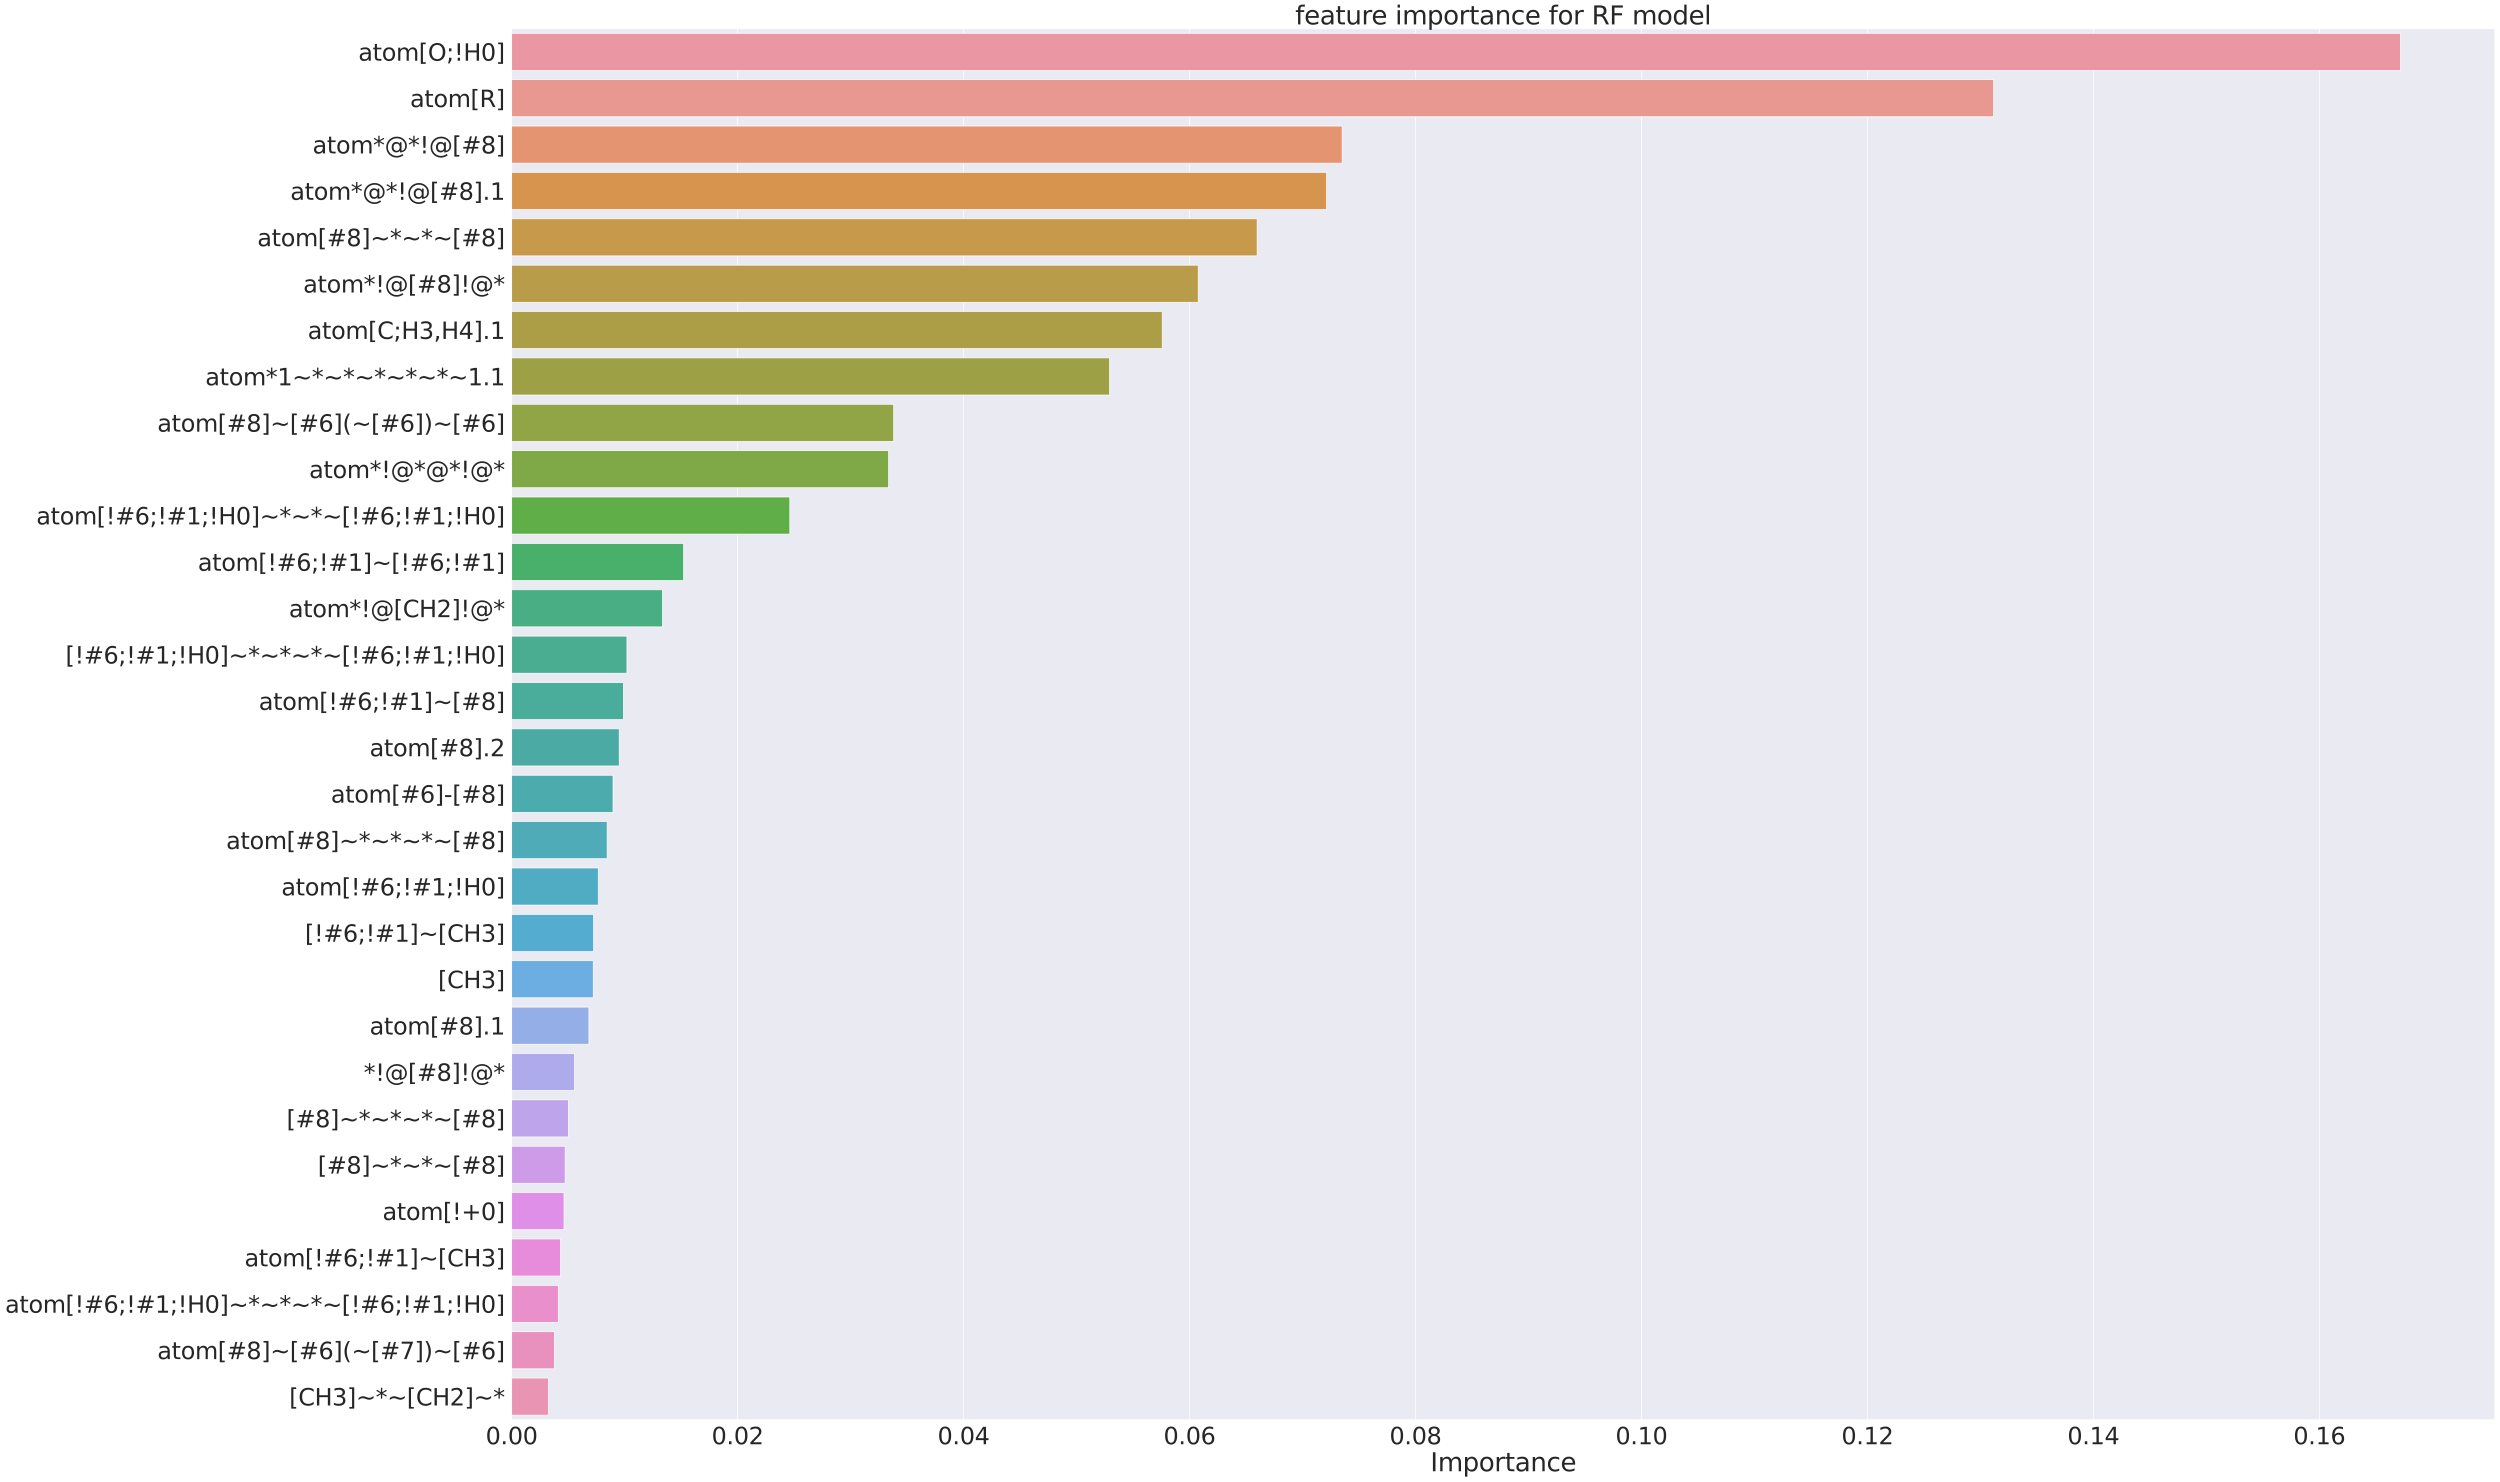 <?xml version="1.0" encoding="utf-8" standalone="no"?>
<!DOCTYPE svg PUBLIC "-//W3C//DTD SVG 1.1//EN"
  "http://www.w3.org/Graphics/SVG/1.1/DTD/svg11.dtd">
<svg xmlns:xlink="http://www.w3.org/1999/xlink" width="3537.415pt" height="2096.453pt" viewBox="0 0 3537.415 2096.453" xmlns="http://www.w3.org/2000/svg" version="1.1">
 <defs>
  <style type="text/css">*{stroke-linejoin: round; stroke-linecap: butt}</style>
 </defs>
 <g id="figure_1">
  <g id="patch_1">
   <path d="M 0 2096.453 
L 3537.415 2096.453 
L 3537.415 0 
L 0 0 
z
" style="fill: #ffffff"/>
  </g>
  <g id="axes_1">
   <g id="patch_2">
    <path d="M 723.885 2008.974 
L 3530.215 2008.974 
L 3530.215 40.554 
L 723.885 40.554 
z
" style="fill: #eaeaf2"/>
   </g>
   <g id="matplotlib.axis_1">
    <g id="xtick_1">
     <g id="line2d_1">
      <path d="M 723.885 2008.974 
L 723.885 40.554 
" clip-path="url(#p26a646350d)" style="fill: none; stroke: #ffffff; stroke-linecap: round"/>
     </g>
     <g id="text_1">
      <!-- 0.00 -->
      <g style="fill: #262626" transform="translate(687.147 2043.549)scale(0.33 -0.33)">
       <defs>
        <path id="DejaVuSans-30" d="M 2034 4250 
Q 1547 4250 1301 3770 
Q 1056 3291 1056 2328 
Q 1056 1369 1301 889 
Q 1547 409 2034 409 
Q 2525 409 2770 889 
Q 3016 1369 3016 2328 
Q 3016 3291 2770 3770 
Q 2525 4250 2034 4250 
z
M 2034 4750 
Q 2819 4750 3233 4129 
Q 3647 3509 3647 2328 
Q 3647 1150 3233 529 
Q 2819 -91 2034 -91 
Q 1250 -91 836 529 
Q 422 1150 422 2328 
Q 422 3509 836 4129 
Q 1250 4750 2034 4750 
z
" transform="scale(0.016)"/>
        <path id="DejaVuSans-2e" d="M 684 794 
L 1344 794 
L 1344 0 
L 684 0 
L 684 794 
z
" transform="scale(0.016)"/>
       </defs>
       <use xlink:href="#DejaVuSans-30"/>
       <use xlink:href="#DejaVuSans-2e" x="63.623"/>
       <use xlink:href="#DejaVuSans-30" x="95.41"/>
       <use xlink:href="#DejaVuSans-30" x="159.033"/>
      </g>
     </g>
    </g>
    <g id="xtick_2">
     <g id="line2d_2">
      <path d="M 1043.622 2008.974 
L 1043.622 40.554 
" clip-path="url(#p26a646350d)" style="fill: none; stroke: #ffffff; stroke-linecap: round"/>
     </g>
     <g id="text_2">
      <!-- 0.02 -->
      <g style="fill: #262626" transform="translate(1006.884 2043.549)scale(0.33 -0.33)">
       <defs>
        <path id="DejaVuSans-32" d="M 1228 531 
L 3431 531 
L 3431 0 
L 469 0 
L 469 531 
Q 828 903 1448 1529 
Q 2069 2156 2228 2338 
Q 2531 2678 2651 2914 
Q 2772 3150 2772 3378 
Q 2772 3750 2511 3984 
Q 2250 4219 1831 4219 
Q 1534 4219 1204 4116 
Q 875 4013 500 3803 
L 500 4441 
Q 881 4594 1212 4672 
Q 1544 4750 1819 4750 
Q 2544 4750 2975 4387 
Q 3406 4025 3406 3419 
Q 3406 3131 3298 2873 
Q 3191 2616 2906 2266 
Q 2828 2175 2409 1742 
Q 1991 1309 1228 531 
z
" transform="scale(0.016)"/>
       </defs>
       <use xlink:href="#DejaVuSans-30"/>
       <use xlink:href="#DejaVuSans-2e" x="63.623"/>
       <use xlink:href="#DejaVuSans-30" x="95.41"/>
       <use xlink:href="#DejaVuSans-32" x="159.033"/>
      </g>
     </g>
    </g>
    <g id="xtick_3">
     <g id="line2d_3">
      <path d="M 1363.359 2008.974 
L 1363.359 40.554 
" clip-path="url(#p26a646350d)" style="fill: none; stroke: #ffffff; stroke-linecap: round"/>
     </g>
     <g id="text_3">
      <!-- 0.04 -->
      <g style="fill: #262626" transform="translate(1326.621 2043.549)scale(0.33 -0.33)">
       <defs>
        <path id="DejaVuSans-34" d="M 2419 4116 
L 825 1625 
L 2419 1625 
L 2419 4116 
z
M 2253 4666 
L 3047 4666 
L 3047 1625 
L 3713 1625 
L 3713 1100 
L 3047 1100 
L 3047 0 
L 2419 0 
L 2419 1100 
L 313 1100 
L 313 1709 
L 2253 4666 
z
" transform="scale(0.016)"/>
       </defs>
       <use xlink:href="#DejaVuSans-30"/>
       <use xlink:href="#DejaVuSans-2e" x="63.623"/>
       <use xlink:href="#DejaVuSans-30" x="95.41"/>
       <use xlink:href="#DejaVuSans-34" x="159.033"/>
      </g>
     </g>
    </g>
    <g id="xtick_4">
     <g id="line2d_4">
      <path d="M 1683.096 2008.974 
L 1683.096 40.554 
" clip-path="url(#p26a646350d)" style="fill: none; stroke: #ffffff; stroke-linecap: round"/>
     </g>
     <g id="text_4">
      <!-- 0.06 -->
      <g style="fill: #262626" transform="translate(1646.358 2043.549)scale(0.33 -0.33)">
       <defs>
        <path id="DejaVuSans-36" d="M 2113 2584 
Q 1688 2584 1439 2293 
Q 1191 2003 1191 1497 
Q 1191 994 1439 701 
Q 1688 409 2113 409 
Q 2538 409 2786 701 
Q 3034 994 3034 1497 
Q 3034 2003 2786 2293 
Q 2538 2584 2113 2584 
z
M 3366 4563 
L 3366 3988 
Q 3128 4100 2886 4159 
Q 2644 4219 2406 4219 
Q 1781 4219 1451 3797 
Q 1122 3375 1075 2522 
Q 1259 2794 1537 2939 
Q 1816 3084 2150 3084 
Q 2853 3084 3261 2657 
Q 3669 2231 3669 1497 
Q 3669 778 3244 343 
Q 2819 -91 2113 -91 
Q 1303 -91 875 529 
Q 447 1150 447 2328 
Q 447 3434 972 4092 
Q 1497 4750 2381 4750 
Q 2619 4750 2861 4703 
Q 3103 4656 3366 4563 
z
" transform="scale(0.016)"/>
       </defs>
       <use xlink:href="#DejaVuSans-30"/>
       <use xlink:href="#DejaVuSans-2e" x="63.623"/>
       <use xlink:href="#DejaVuSans-30" x="95.41"/>
       <use xlink:href="#DejaVuSans-36" x="159.033"/>
      </g>
     </g>
    </g>
    <g id="xtick_5">
     <g id="line2d_5">
      <path d="M 2002.834 2008.974 
L 2002.834 40.554 
" clip-path="url(#p26a646350d)" style="fill: none; stroke: #ffffff; stroke-linecap: round"/>
     </g>
     <g id="text_5">
      <!-- 0.08 -->
      <g style="fill: #262626" transform="translate(1966.095 2043.549)scale(0.33 -0.33)">
       <defs>
        <path id="DejaVuSans-38" d="M 2034 2216 
Q 1584 2216 1326 1975 
Q 1069 1734 1069 1313 
Q 1069 891 1326 650 
Q 1584 409 2034 409 
Q 2484 409 2743 651 
Q 3003 894 3003 1313 
Q 3003 1734 2745 1975 
Q 2488 2216 2034 2216 
z
M 1403 2484 
Q 997 2584 770 2862 
Q 544 3141 544 3541 
Q 544 4100 942 4425 
Q 1341 4750 2034 4750 
Q 2731 4750 3128 4425 
Q 3525 4100 3525 3541 
Q 3525 3141 3298 2862 
Q 3072 2584 2669 2484 
Q 3125 2378 3379 2068 
Q 3634 1759 3634 1313 
Q 3634 634 3220 271 
Q 2806 -91 2034 -91 
Q 1263 -91 848 271 
Q 434 634 434 1313 
Q 434 1759 690 2068 
Q 947 2378 1403 2484 
z
M 1172 3481 
Q 1172 3119 1398 2916 
Q 1625 2713 2034 2713 
Q 2441 2713 2670 2916 
Q 2900 3119 2900 3481 
Q 2900 3844 2670 4047 
Q 2441 4250 2034 4250 
Q 1625 4250 1398 4047 
Q 1172 3844 1172 3481 
z
" transform="scale(0.016)"/>
       </defs>
       <use xlink:href="#DejaVuSans-30"/>
       <use xlink:href="#DejaVuSans-2e" x="63.623"/>
       <use xlink:href="#DejaVuSans-30" x="95.41"/>
       <use xlink:href="#DejaVuSans-38" x="159.033"/>
      </g>
     </g>
    </g>
    <g id="xtick_6">
     <g id="line2d_6">
      <path d="M 2322.571 2008.974 
L 2322.571 40.554 
" clip-path="url(#p26a646350d)" style="fill: none; stroke: #ffffff; stroke-linecap: round"/>
     </g>
     <g id="text_6">
      <!-- 0.10 -->
      <g style="fill: #262626" transform="translate(2285.832 2043.549)scale(0.33 -0.33)">
       <defs>
        <path id="DejaVuSans-31" d="M 794 531 
L 1825 531 
L 1825 4091 
L 703 3866 
L 703 4441 
L 1819 4666 
L 2450 4666 
L 2450 531 
L 3481 531 
L 3481 0 
L 794 0 
L 794 531 
z
" transform="scale(0.016)"/>
       </defs>
       <use xlink:href="#DejaVuSans-30"/>
       <use xlink:href="#DejaVuSans-2e" x="63.623"/>
       <use xlink:href="#DejaVuSans-31" x="95.41"/>
       <use xlink:href="#DejaVuSans-30" x="159.033"/>
      </g>
     </g>
    </g>
    <g id="xtick_7">
     <g id="line2d_7">
      <path d="M 2642.308 2008.974 
L 2642.308 40.554 
" clip-path="url(#p26a646350d)" style="fill: none; stroke: #ffffff; stroke-linecap: round"/>
     </g>
     <g id="text_7">
      <!-- 0.12 -->
      <g style="fill: #262626" transform="translate(2605.57 2043.549)scale(0.33 -0.33)">
       <use xlink:href="#DejaVuSans-30"/>
       <use xlink:href="#DejaVuSans-2e" x="63.623"/>
       <use xlink:href="#DejaVuSans-31" x="95.41"/>
       <use xlink:href="#DejaVuSans-32" x="159.033"/>
      </g>
     </g>
    </g>
    <g id="xtick_8">
     <g id="line2d_8">
      <path d="M 2962.045 2008.974 
L 2962.045 40.554 
" clip-path="url(#p26a646350d)" style="fill: none; stroke: #ffffff; stroke-linecap: round"/>
     </g>
     <g id="text_8">
      <!-- 0.14 -->
      <g style="fill: #262626" transform="translate(2925.307 2043.549)scale(0.33 -0.33)">
       <use xlink:href="#DejaVuSans-30"/>
       <use xlink:href="#DejaVuSans-2e" x="63.623"/>
       <use xlink:href="#DejaVuSans-31" x="95.41"/>
       <use xlink:href="#DejaVuSans-34" x="159.033"/>
      </g>
     </g>
    </g>
    <g id="xtick_9">
     <g id="line2d_9">
      <path d="M 3281.782 2008.974 
L 3281.782 40.554 
" clip-path="url(#p26a646350d)" style="fill: none; stroke: #ffffff; stroke-linecap: round"/>
     </g>
     <g id="text_9">
      <!-- 0.16 -->
      <g style="fill: #262626" transform="translate(3245.044 2043.549)scale(0.33 -0.33)">
       <use xlink:href="#DejaVuSans-30"/>
       <use xlink:href="#DejaVuSans-2e" x="63.623"/>
       <use xlink:href="#DejaVuSans-31" x="95.41"/>
       <use xlink:href="#DejaVuSans-36" x="159.033"/>
      </g>
     </g>
    </g>
    <g id="text_10">
     <!-- Importance -->
     <g style="fill: #262626" transform="translate(2023.899 2081.767)scale(0.36 -0.36)">
      <defs>
       <path id="DejaVuSans-49" d="M 628 4666 
L 1259 4666 
L 1259 0 
L 628 0 
L 628 4666 
z
" transform="scale(0.016)"/>
       <path id="DejaVuSans-6d" d="M 3328 2828 
Q 3544 3216 3844 3400 
Q 4144 3584 4550 3584 
Q 5097 3584 5394 3201 
Q 5691 2819 5691 2113 
L 5691 0 
L 5113 0 
L 5113 2094 
Q 5113 2597 4934 2840 
Q 4756 3084 4391 3084 
Q 3944 3084 3684 2787 
Q 3425 2491 3425 1978 
L 3425 0 
L 2847 0 
L 2847 2094 
Q 2847 2600 2669 2842 
Q 2491 3084 2119 3084 
Q 1678 3084 1418 2786 
Q 1159 2488 1159 1978 
L 1159 0 
L 581 0 
L 581 3500 
L 1159 3500 
L 1159 2956 
Q 1356 3278 1631 3431 
Q 1906 3584 2284 3584 
Q 2666 3584 2933 3390 
Q 3200 3197 3328 2828 
z
" transform="scale(0.016)"/>
       <path id="DejaVuSans-70" d="M 1159 525 
L 1159 -1331 
L 581 -1331 
L 581 3500 
L 1159 3500 
L 1159 2969 
Q 1341 3281 1617 3432 
Q 1894 3584 2278 3584 
Q 2916 3584 3314 3078 
Q 3713 2572 3713 1747 
Q 3713 922 3314 415 
Q 2916 -91 2278 -91 
Q 1894 -91 1617 61 
Q 1341 213 1159 525 
z
M 3116 1747 
Q 3116 2381 2855 2742 
Q 2594 3103 2138 3103 
Q 1681 3103 1420 2742 
Q 1159 2381 1159 1747 
Q 1159 1113 1420 752 
Q 1681 391 2138 391 
Q 2594 391 2855 752 
Q 3116 1113 3116 1747 
z
" transform="scale(0.016)"/>
       <path id="DejaVuSans-6f" d="M 1959 3097 
Q 1497 3097 1228 2736 
Q 959 2375 959 1747 
Q 959 1119 1226 758 
Q 1494 397 1959 397 
Q 2419 397 2687 759 
Q 2956 1122 2956 1747 
Q 2956 2369 2687 2733 
Q 2419 3097 1959 3097 
z
M 1959 3584 
Q 2709 3584 3137 3096 
Q 3566 2609 3566 1747 
Q 3566 888 3137 398 
Q 2709 -91 1959 -91 
Q 1206 -91 779 398 
Q 353 888 353 1747 
Q 353 2609 779 3096 
Q 1206 3584 1959 3584 
z
" transform="scale(0.016)"/>
       <path id="DejaVuSans-72" d="M 2631 2963 
Q 2534 3019 2420 3045 
Q 2306 3072 2169 3072 
Q 1681 3072 1420 2755 
Q 1159 2438 1159 1844 
L 1159 0 
L 581 0 
L 581 3500 
L 1159 3500 
L 1159 2956 
Q 1341 3275 1631 3429 
Q 1922 3584 2338 3584 
Q 2397 3584 2469 3576 
Q 2541 3569 2628 3553 
L 2631 2963 
z
" transform="scale(0.016)"/>
       <path id="DejaVuSans-74" d="M 1172 4494 
L 1172 3500 
L 2356 3500 
L 2356 3053 
L 1172 3053 
L 1172 1153 
Q 1172 725 1289 603 
Q 1406 481 1766 481 
L 2356 481 
L 2356 0 
L 1766 0 
Q 1100 0 847 248 
Q 594 497 594 1153 
L 594 3053 
L 172 3053 
L 172 3500 
L 594 3500 
L 594 4494 
L 1172 4494 
z
" transform="scale(0.016)"/>
       <path id="DejaVuSans-61" d="M 2194 1759 
Q 1497 1759 1228 1600 
Q 959 1441 959 1056 
Q 959 750 1161 570 
Q 1363 391 1709 391 
Q 2188 391 2477 730 
Q 2766 1069 2766 1631 
L 2766 1759 
L 2194 1759 
z
M 3341 1997 
L 3341 0 
L 2766 0 
L 2766 531 
Q 2569 213 2275 61 
Q 1981 -91 1556 -91 
Q 1019 -91 701 211 
Q 384 513 384 1019 
Q 384 1609 779 1909 
Q 1175 2209 1959 2209 
L 2766 2209 
L 2766 2266 
Q 2766 2663 2505 2880 
Q 2244 3097 1772 3097 
Q 1472 3097 1187 3025 
Q 903 2953 641 2809 
L 641 3341 
Q 956 3463 1253 3523 
Q 1550 3584 1831 3584 
Q 2591 3584 2966 3190 
Q 3341 2797 3341 1997 
z
" transform="scale(0.016)"/>
       <path id="DejaVuSans-6e" d="M 3513 2113 
L 3513 0 
L 2938 0 
L 2938 2094 
Q 2938 2591 2744 2837 
Q 2550 3084 2163 3084 
Q 1697 3084 1428 2787 
Q 1159 2491 1159 1978 
L 1159 0 
L 581 0 
L 581 3500 
L 1159 3500 
L 1159 2956 
Q 1366 3272 1645 3428 
Q 1925 3584 2291 3584 
Q 2894 3584 3203 3211 
Q 3513 2838 3513 2113 
z
" transform="scale(0.016)"/>
       <path id="DejaVuSans-63" d="M 3122 3366 
L 3122 2828 
Q 2878 2963 2633 3030 
Q 2388 3097 2138 3097 
Q 1578 3097 1268 2742 
Q 959 2388 959 1747 
Q 959 1106 1268 751 
Q 1578 397 2138 397 
Q 2388 397 2633 464 
Q 2878 531 3122 666 
L 3122 134 
Q 2881 22 2623 -34 
Q 2366 -91 2075 -91 
Q 1284 -91 818 406 
Q 353 903 353 1747 
Q 353 2603 823 3093 
Q 1294 3584 2113 3584 
Q 2378 3584 2631 3529 
Q 2884 3475 3122 3366 
z
" transform="scale(0.016)"/>
       <path id="DejaVuSans-65" d="M 3597 1894 
L 3597 1613 
L 953 1613 
Q 991 1019 1311 708 
Q 1631 397 2203 397 
Q 2534 397 2845 478 
Q 3156 559 3463 722 
L 3463 178 
Q 3153 47 2828 -22 
Q 2503 -91 2169 -91 
Q 1331 -91 842 396 
Q 353 884 353 1716 
Q 353 2575 817 3079 
Q 1281 3584 2069 3584 
Q 2775 3584 3186 3129 
Q 3597 2675 3597 1894 
z
M 3022 2063 
Q 3016 2534 2758 2815 
Q 2500 3097 2075 3097 
Q 1594 3097 1305 2825 
Q 1016 2553 972 2059 
L 3022 2063 
z
" transform="scale(0.016)"/>
      </defs>
      <use xlink:href="#DejaVuSans-49"/>
      <use xlink:href="#DejaVuSans-6d" x="29.492"/>
      <use xlink:href="#DejaVuSans-70" x="126.904"/>
      <use xlink:href="#DejaVuSans-6f" x="190.381"/>
      <use xlink:href="#DejaVuSans-72" x="251.562"/>
      <use xlink:href="#DejaVuSans-74" x="292.676"/>
      <use xlink:href="#DejaVuSans-61" x="331.885"/>
      <use xlink:href="#DejaVuSans-6e" x="393.164"/>
      <use xlink:href="#DejaVuSans-63" x="456.543"/>
      <use xlink:href="#DejaVuSans-65" x="511.523"/>
     </g>
    </g>
   </g>
   <g id="matplotlib.axis_2">
    <g id="ytick_1">
     <g id="text_11">
      <!-- atom[O;!H0] -->
      <g style="fill: #262626" transform="translate(507 85.899)scale(0.33 -0.33)">
       <defs>
        <path id="DejaVuSans-5b" d="M 550 4863 
L 1875 4863 
L 1875 4416 
L 1125 4416 
L 1125 -397 
L 1875 -397 
L 1875 -844 
L 550 -844 
L 550 4863 
z
" transform="scale(0.016)"/>
        <path id="DejaVuSans-4f" d="M 2522 4238 
Q 1834 4238 1429 3725 
Q 1025 3213 1025 2328 
Q 1025 1447 1429 934 
Q 1834 422 2522 422 
Q 3209 422 3611 934 
Q 4013 1447 4013 2328 
Q 4013 3213 3611 3725 
Q 3209 4238 2522 4238 
z
M 2522 4750 
Q 3503 4750 4090 4092 
Q 4678 3434 4678 2328 
Q 4678 1225 4090 567 
Q 3503 -91 2522 -91 
Q 1538 -91 948 565 
Q 359 1222 359 2328 
Q 359 3434 948 4092 
Q 1538 4750 2522 4750 
z
" transform="scale(0.016)"/>
        <path id="DejaVuSans-3b" d="M 750 3309 
L 1409 3309 
L 1409 2516 
L 750 2516 
L 750 3309 
z
M 750 794 
L 1409 794 
L 1409 256 
L 897 -744 
L 494 -744 
L 750 256 
L 750 794 
z
" transform="scale(0.016)"/>
        <path id="DejaVuSans-21" d="M 966 794 
L 1600 794 
L 1600 0 
L 966 0 
L 966 794 
z
M 966 4666 
L 1600 4666 
L 1600 2619 
L 1538 1503 
L 1031 1503 
L 966 2619 
L 966 4666 
z
" transform="scale(0.016)"/>
        <path id="DejaVuSans-48" d="M 628 4666 
L 1259 4666 
L 1259 2753 
L 3553 2753 
L 3553 4666 
L 4184 4666 
L 4184 0 
L 3553 0 
L 3553 2222 
L 1259 2222 
L 1259 0 
L 628 0 
L 628 4666 
z
" transform="scale(0.016)"/>
        <path id="DejaVuSans-5d" d="M 1947 4863 
L 1947 -844 
L 622 -844 
L 622 -397 
L 1369 -397 
L 1369 4416 
L 622 4416 
L 622 4863 
L 1947 4863 
z
" transform="scale(0.016)"/>
       </defs>
       <use xlink:href="#DejaVuSans-61"/>
       <use xlink:href="#DejaVuSans-74" x="61.279"/>
       <use xlink:href="#DejaVuSans-6f" x="100.488"/>
       <use xlink:href="#DejaVuSans-6d" x="161.67"/>
       <use xlink:href="#DejaVuSans-5b" x="259.082"/>
       <use xlink:href="#DejaVuSans-4f" x="298.096"/>
       <use xlink:href="#DejaVuSans-3b" x="376.807"/>
       <use xlink:href="#DejaVuSans-21" x="410.498"/>
       <use xlink:href="#DejaVuSans-48" x="450.586"/>
       <use xlink:href="#DejaVuSans-30" x="525.781"/>
       <use xlink:href="#DejaVuSans-5d" x="589.404"/>
      </g>
     </g>
    </g>
    <g id="ytick_2">
     <g id="text_12">
      <!-- atom[R] -->
      <g style="fill: #262626" transform="translate(580.209 151.513)scale(0.33 -0.33)">
       <defs>
        <path id="DejaVuSans-52" d="M 2841 2188 
Q 3044 2119 3236 1894 
Q 3428 1669 3622 1275 
L 4263 0 
L 3584 0 
L 2988 1197 
Q 2756 1666 2539 1819 
Q 2322 1972 1947 1972 
L 1259 1972 
L 1259 0 
L 628 0 
L 628 4666 
L 2053 4666 
Q 2853 4666 3247 4331 
Q 3641 3997 3641 3322 
Q 3641 2881 3436 2590 
Q 3231 2300 2841 2188 
z
M 1259 4147 
L 1259 2491 
L 2053 2491 
Q 2509 2491 2742 2702 
Q 2975 2913 2975 3322 
Q 2975 3731 2742 3939 
Q 2509 4147 2053 4147 
L 1259 4147 
z
" transform="scale(0.016)"/>
       </defs>
       <use xlink:href="#DejaVuSans-61"/>
       <use xlink:href="#DejaVuSans-74" x="61.279"/>
       <use xlink:href="#DejaVuSans-6f" x="100.488"/>
       <use xlink:href="#DejaVuSans-6d" x="161.67"/>
       <use xlink:href="#DejaVuSans-5b" x="259.082"/>
       <use xlink:href="#DejaVuSans-52" x="298.096"/>
       <use xlink:href="#DejaVuSans-5d" x="367.578"/>
      </g>
     </g>
    </g>
    <g id="ytick_3">
     <g id="text_13">
      <!-- atom*@*!@[#8] -->
      <g style="fill: #262626" transform="translate(442.259 217.127)scale(0.33 -0.33)">
       <defs>
        <path id="DejaVuSans-2a" d="M 3009 3897 
L 1888 3291 
L 3009 2681 
L 2828 2375 
L 1778 3009 
L 1778 1831 
L 1422 1831 
L 1422 3009 
L 372 2375 
L 191 2681 
L 1313 3291 
L 191 3897 
L 372 4206 
L 1422 3572 
L 1422 4750 
L 1778 4750 
L 1778 3572 
L 2828 4206 
L 3009 3897 
z
" transform="scale(0.016)"/>
        <path id="DejaVuSans-40" d="M 2381 1678 
Q 2381 1231 2603 976 
Q 2825 722 3213 722 
Q 3597 722 3817 978 
Q 4038 1234 4038 1678 
Q 4038 2116 3813 2373 
Q 3588 2631 3206 2631 
Q 2828 2631 2604 2375 
Q 2381 2119 2381 1678 
z
M 4084 744 
Q 3897 503 3655 389 
Q 3413 275 3091 275 
Q 2553 275 2217 664 
Q 1881 1053 1881 1678 
Q 1881 2303 2218 2693 
Q 2556 3084 3091 3084 
Q 3413 3084 3656 2967 
Q 3900 2850 4084 2613 
L 4084 3022 
L 4531 3022 
L 4531 722 
Q 4988 791 5245 1139 
Q 5503 1488 5503 2041 
Q 5503 2375 5404 2669 
Q 5306 2963 5106 3213 
Q 4781 3622 4314 3839 
Q 3847 4056 3297 4056 
Q 2913 4056 2559 3954 
Q 2206 3853 1906 3653 
Q 1416 3334 1139 2817 
Q 863 2300 863 1697 
Q 863 1200 1042 765 
Q 1222 331 1563 0 
Q 1891 -325 2322 -495 
Q 2753 -666 3244 -666 
Q 3647 -666 4036 -530 
Q 4425 -394 4750 -141 
L 5031 -488 
Q 4641 -791 4180 -952 
Q 3719 -1113 3244 -1113 
Q 2666 -1113 2153 -908 
Q 1641 -703 1241 -313 
Q 841 78 631 592 
Q 422 1106 422 1697 
Q 422 2266 634 2781 
Q 847 3297 1241 3688 
Q 1644 4084 2172 4295 
Q 2700 4506 3291 4506 
Q 3953 4506 4520 4234 
Q 5088 3963 5472 3463 
Q 5706 3156 5829 2797 
Q 5953 2438 5953 2053 
Q 5953 1231 5456 756 
Q 4959 281 4084 263 
L 4084 744 
z
" transform="scale(0.016)"/>
        <path id="DejaVuSans-23" d="M 3272 2816 
L 2363 2816 
L 2100 1772 
L 3016 1772 
L 3272 2816 
z
M 2803 4594 
L 2478 3297 
L 3391 3297 
L 3719 4594 
L 4219 4594 
L 3897 3297 
L 4872 3297 
L 4872 2816 
L 3775 2816 
L 3519 1772 
L 4513 1772 
L 4513 1294 
L 3397 1294 
L 3072 0 
L 2572 0 
L 2894 1294 
L 1978 1294 
L 1656 0 
L 1153 0 
L 1478 1294 
L 494 1294 
L 494 1772 
L 1594 1772 
L 1856 2816 
L 850 2816 
L 850 3297 
L 1978 3297 
L 2297 4594 
L 2803 4594 
z
" transform="scale(0.016)"/>
       </defs>
       <use xlink:href="#DejaVuSans-61"/>
       <use xlink:href="#DejaVuSans-74" x="61.279"/>
       <use xlink:href="#DejaVuSans-6f" x="100.488"/>
       <use xlink:href="#DejaVuSans-6d" x="161.67"/>
       <use xlink:href="#DejaVuSans-2a" x="259.082"/>
       <use xlink:href="#DejaVuSans-40" x="309.082"/>
       <use xlink:href="#DejaVuSans-2a" x="409.082"/>
       <use xlink:href="#DejaVuSans-21" x="459.082"/>
       <use xlink:href="#DejaVuSans-40" x="499.17"/>
       <use xlink:href="#DejaVuSans-5b" x="599.17"/>
       <use xlink:href="#DejaVuSans-23" x="638.184"/>
       <use xlink:href="#DejaVuSans-38" x="721.973"/>
       <use xlink:href="#DejaVuSans-5d" x="785.596"/>
      </g>
     </g>
    </g>
    <g id="ytick_4">
     <g id="text_14">
      <!-- atom*@*!@[#8].1 -->
      <g style="fill: #262626" transform="translate(410.775 282.741)scale(0.33 -0.33)">
       <use xlink:href="#DejaVuSans-61"/>
       <use xlink:href="#DejaVuSans-74" x="61.279"/>
       <use xlink:href="#DejaVuSans-6f" x="100.488"/>
       <use xlink:href="#DejaVuSans-6d" x="161.67"/>
       <use xlink:href="#DejaVuSans-2a" x="259.082"/>
       <use xlink:href="#DejaVuSans-40" x="309.082"/>
       <use xlink:href="#DejaVuSans-2a" x="409.082"/>
       <use xlink:href="#DejaVuSans-21" x="459.082"/>
       <use xlink:href="#DejaVuSans-40" x="499.17"/>
       <use xlink:href="#DejaVuSans-5b" x="599.17"/>
       <use xlink:href="#DejaVuSans-23" x="638.184"/>
       <use xlink:href="#DejaVuSans-38" x="721.973"/>
       <use xlink:href="#DejaVuSans-5d" x="785.596"/>
       <use xlink:href="#DejaVuSans-2e" x="824.609"/>
       <use xlink:href="#DejaVuSans-31" x="856.396"/>
      </g>
     </g>
    </g>
    <g id="ytick_5">
     <g id="text_15">
      <!-- atom[#8]~*~*~[#8] -->
      <g style="fill: #262626" transform="translate(364.131 348.355)scale(0.33 -0.33)">
       <defs>
        <path id="DejaVuSans-7e" d="M 4684 2553 
L 4684 1997 
Q 4356 1750 4076 1644 
Q 3797 1538 3494 1538 
Q 3150 1538 2694 1722 
Q 2659 1734 2644 1741 
Q 2622 1750 2575 1766 
Q 2091 1959 1797 1959 
Q 1522 1959 1253 1839 
Q 984 1719 678 1459 
L 678 2016 
Q 1006 2263 1286 2370 
Q 1566 2478 1869 2478 
Q 2213 2478 2672 2291 
Q 2703 2278 2719 2272 
Q 2744 2263 2788 2247 
Q 3272 2053 3566 2053 
Q 3834 2053 4098 2172 
Q 4363 2291 4684 2553 
z
" transform="scale(0.016)"/>
       </defs>
       <use xlink:href="#DejaVuSans-61"/>
       <use xlink:href="#DejaVuSans-74" x="61.279"/>
       <use xlink:href="#DejaVuSans-6f" x="100.488"/>
       <use xlink:href="#DejaVuSans-6d" x="161.67"/>
       <use xlink:href="#DejaVuSans-5b" x="259.082"/>
       <use xlink:href="#DejaVuSans-23" x="298.096"/>
       <use xlink:href="#DejaVuSans-38" x="381.885"/>
       <use xlink:href="#DejaVuSans-5d" x="445.508"/>
       <use xlink:href="#DejaVuSans-7e" x="484.521"/>
       <use xlink:href="#DejaVuSans-2a" x="568.311"/>
       <use xlink:href="#DejaVuSans-7e" x="618.311"/>
       <use xlink:href="#DejaVuSans-2a" x="702.1"/>
       <use xlink:href="#DejaVuSans-7e" x="752.1"/>
       <use xlink:href="#DejaVuSans-5b" x="835.889"/>
       <use xlink:href="#DejaVuSans-23" x="874.902"/>
       <use xlink:href="#DejaVuSans-38" x="958.691"/>
       <use xlink:href="#DejaVuSans-5d" x="1022.314"/>
      </g>
     </g>
    </g>
    <g id="ytick_6">
     <g id="text_16">
      <!-- atom*!@[#8]!@* -->
      <g style="fill: #262626" transform="translate(429.028 413.969)scale(0.33 -0.33)">
       <use xlink:href="#DejaVuSans-61"/>
       <use xlink:href="#DejaVuSans-74" x="61.279"/>
       <use xlink:href="#DejaVuSans-6f" x="100.488"/>
       <use xlink:href="#DejaVuSans-6d" x="161.67"/>
       <use xlink:href="#DejaVuSans-2a" x="259.082"/>
       <use xlink:href="#DejaVuSans-21" x="309.082"/>
       <use xlink:href="#DejaVuSans-40" x="349.17"/>
       <use xlink:href="#DejaVuSans-5b" x="449.17"/>
       <use xlink:href="#DejaVuSans-23" x="488.184"/>
       <use xlink:href="#DejaVuSans-38" x="571.973"/>
       <use xlink:href="#DejaVuSans-5d" x="635.596"/>
       <use xlink:href="#DejaVuSans-21" x="674.609"/>
       <use xlink:href="#DejaVuSans-40" x="714.697"/>
       <use xlink:href="#DejaVuSans-2a" x="814.697"/>
      </g>
     </g>
    </g>
    <g id="ytick_7">
     <g id="text_17">
      <!-- atom[C;H3,H4].1 -->
      <g style="fill: #262626" transform="translate(435.38 479.583)scale(0.33 -0.33)">
       <defs>
        <path id="DejaVuSans-43" d="M 4122 4306 
L 4122 3641 
Q 3803 3938 3442 4084 
Q 3081 4231 2675 4231 
Q 1875 4231 1450 3742 
Q 1025 3253 1025 2328 
Q 1025 1406 1450 917 
Q 1875 428 2675 428 
Q 3081 428 3442 575 
Q 3803 722 4122 1019 
L 4122 359 
Q 3791 134 3420 21 
Q 3050 -91 2638 -91 
Q 1578 -91 968 557 
Q 359 1206 359 2328 
Q 359 3453 968 4101 
Q 1578 4750 2638 4750 
Q 3056 4750 3426 4639 
Q 3797 4528 4122 4306 
z
" transform="scale(0.016)"/>
        <path id="DejaVuSans-33" d="M 2597 2516 
Q 3050 2419 3304 2112 
Q 3559 1806 3559 1356 
Q 3559 666 3084 287 
Q 2609 -91 1734 -91 
Q 1441 -91 1130 -33 
Q 819 25 488 141 
L 488 750 
Q 750 597 1062 519 
Q 1375 441 1716 441 
Q 2309 441 2620 675 
Q 2931 909 2931 1356 
Q 2931 1769 2642 2001 
Q 2353 2234 1838 2234 
L 1294 2234 
L 1294 2753 
L 1863 2753 
Q 2328 2753 2575 2939 
Q 2822 3125 2822 3475 
Q 2822 3834 2567 4026 
Q 2313 4219 1838 4219 
Q 1578 4219 1281 4162 
Q 984 4106 628 3988 
L 628 4550 
Q 988 4650 1302 4700 
Q 1616 4750 1894 4750 
Q 2613 4750 3031 4423 
Q 3450 4097 3450 3541 
Q 3450 3153 3228 2886 
Q 3006 2619 2597 2516 
z
" transform="scale(0.016)"/>
        <path id="DejaVuSans-2c" d="M 750 794 
L 1409 794 
L 1409 256 
L 897 -744 
L 494 -744 
L 750 256 
L 750 794 
z
" transform="scale(0.016)"/>
       </defs>
       <use xlink:href="#DejaVuSans-61"/>
       <use xlink:href="#DejaVuSans-74" x="61.279"/>
       <use xlink:href="#DejaVuSans-6f" x="100.488"/>
       <use xlink:href="#DejaVuSans-6d" x="161.67"/>
       <use xlink:href="#DejaVuSans-5b" x="259.082"/>
       <use xlink:href="#DejaVuSans-43" x="298.096"/>
       <use xlink:href="#DejaVuSans-3b" x="367.92"/>
       <use xlink:href="#DejaVuSans-48" x="401.611"/>
       <use xlink:href="#DejaVuSans-33" x="476.807"/>
       <use xlink:href="#DejaVuSans-2c" x="540.43"/>
       <use xlink:href="#DejaVuSans-48" x="572.217"/>
       <use xlink:href="#DejaVuSans-34" x="647.412"/>
       <use xlink:href="#DejaVuSans-5d" x="711.035"/>
       <use xlink:href="#DejaVuSans-2e" x="750.049"/>
       <use xlink:href="#DejaVuSans-31" x="781.836"/>
      </g>
     </g>
    </g>
    <g id="ytick_8">
     <g id="text_18">
      <!-- atom*1~*~*~*~*~*~1.1 -->
      <g style="fill: #262626" transform="translate(290.495 545.197)scale(0.33 -0.33)">
       <use xlink:href="#DejaVuSans-61"/>
       <use xlink:href="#DejaVuSans-74" x="61.279"/>
       <use xlink:href="#DejaVuSans-6f" x="100.488"/>
       <use xlink:href="#DejaVuSans-6d" x="161.67"/>
       <use xlink:href="#DejaVuSans-2a" x="259.082"/>
       <use xlink:href="#DejaVuSans-31" x="309.082"/>
       <use xlink:href="#DejaVuSans-7e" x="372.705"/>
       <use xlink:href="#DejaVuSans-2a" x="456.494"/>
       <use xlink:href="#DejaVuSans-7e" x="506.494"/>
       <use xlink:href="#DejaVuSans-2a" x="590.283"/>
       <use xlink:href="#DejaVuSans-7e" x="640.283"/>
       <use xlink:href="#DejaVuSans-2a" x="724.072"/>
       <use xlink:href="#DejaVuSans-7e" x="774.072"/>
       <use xlink:href="#DejaVuSans-2a" x="857.861"/>
       <use xlink:href="#DejaVuSans-7e" x="907.861"/>
       <use xlink:href="#DejaVuSans-2a" x="991.65"/>
       <use xlink:href="#DejaVuSans-7e" x="1041.65"/>
       <use xlink:href="#DejaVuSans-31" x="1125.439"/>
       <use xlink:href="#DejaVuSans-2e" x="1189.062"/>
       <use xlink:href="#DejaVuSans-31" x="1220.85"/>
      </g>
     </g>
    </g>
    <g id="ytick_9">
     <g id="text_19">
      <!-- atom[#8]~[#6](~[#6])~[#6] -->
      <g style="fill: #262626" transform="translate(222.582 610.811)scale(0.33 -0.33)">
       <defs>
        <path id="DejaVuSans-28" d="M 1984 4856 
Q 1566 4138 1362 3434 
Q 1159 2731 1159 2009 
Q 1159 1288 1364 580 
Q 1569 -128 1984 -844 
L 1484 -844 
Q 1016 -109 783 600 
Q 550 1309 550 2009 
Q 550 2706 781 3412 
Q 1013 4119 1484 4856 
L 1984 4856 
z
" transform="scale(0.016)"/>
        <path id="DejaVuSans-29" d="M 513 4856 
L 1013 4856 
Q 1481 4119 1714 3412 
Q 1947 2706 1947 2009 
Q 1947 1309 1714 600 
Q 1481 -109 1013 -844 
L 513 -844 
Q 928 -128 1133 580 
Q 1338 1288 1338 2009 
Q 1338 2731 1133 3434 
Q 928 4138 513 4856 
z
" transform="scale(0.016)"/>
       </defs>
       <use xlink:href="#DejaVuSans-61"/>
       <use xlink:href="#DejaVuSans-74" x="61.279"/>
       <use xlink:href="#DejaVuSans-6f" x="100.488"/>
       <use xlink:href="#DejaVuSans-6d" x="161.67"/>
       <use xlink:href="#DejaVuSans-5b" x="259.082"/>
       <use xlink:href="#DejaVuSans-23" x="298.096"/>
       <use xlink:href="#DejaVuSans-38" x="381.885"/>
       <use xlink:href="#DejaVuSans-5d" x="445.508"/>
       <use xlink:href="#DejaVuSans-7e" x="484.521"/>
       <use xlink:href="#DejaVuSans-5b" x="568.311"/>
       <use xlink:href="#DejaVuSans-23" x="607.324"/>
       <use xlink:href="#DejaVuSans-36" x="691.113"/>
       <use xlink:href="#DejaVuSans-5d" x="754.736"/>
       <use xlink:href="#DejaVuSans-28" x="793.75"/>
       <use xlink:href="#DejaVuSans-7e" x="832.764"/>
       <use xlink:href="#DejaVuSans-5b" x="916.553"/>
       <use xlink:href="#DejaVuSans-23" x="955.566"/>
       <use xlink:href="#DejaVuSans-36" x="1039.355"/>
       <use xlink:href="#DejaVuSans-5d" x="1102.979"/>
       <use xlink:href="#DejaVuSans-29" x="1141.992"/>
       <use xlink:href="#DejaVuSans-7e" x="1181.006"/>
       <use xlink:href="#DejaVuSans-5b" x="1264.795"/>
       <use xlink:href="#DejaVuSans-23" x="1303.809"/>
       <use xlink:href="#DejaVuSans-36" x="1387.598"/>
       <use xlink:href="#DejaVuSans-5d" x="1451.221"/>
      </g>
     </g>
    </g>
    <g id="ytick_10">
     <g id="text_20">
      <!-- atom*!@*@*!@* -->
      <g style="fill: #262626" transform="translate(437.427 676.425)scale(0.33 -0.33)">
       <use xlink:href="#DejaVuSans-61"/>
       <use xlink:href="#DejaVuSans-74" x="61.279"/>
       <use xlink:href="#DejaVuSans-6f" x="100.488"/>
       <use xlink:href="#DejaVuSans-6d" x="161.67"/>
       <use xlink:href="#DejaVuSans-2a" x="259.082"/>
       <use xlink:href="#DejaVuSans-21" x="309.082"/>
       <use xlink:href="#DejaVuSans-40" x="349.17"/>
       <use xlink:href="#DejaVuSans-2a" x="449.17"/>
       <use xlink:href="#DejaVuSans-40" x="499.17"/>
       <use xlink:href="#DejaVuSans-2a" x="599.17"/>
       <use xlink:href="#DejaVuSans-21" x="649.17"/>
       <use xlink:href="#DejaVuSans-40" x="689.258"/>
       <use xlink:href="#DejaVuSans-2a" x="789.258"/>
      </g>
     </g>
    </g>
    <g id="ytick_11">
     <g id="text_21">
      <!-- atom[!#6;!#1;!H0]~*~*~[!#6;!#1;!H0] -->
      <g style="fill: #262626" transform="translate(51.353 742.039)scale(0.33 -0.33)">
       <use xlink:href="#DejaVuSans-61"/>
       <use xlink:href="#DejaVuSans-74" x="61.279"/>
       <use xlink:href="#DejaVuSans-6f" x="100.488"/>
       <use xlink:href="#DejaVuSans-6d" x="161.67"/>
       <use xlink:href="#DejaVuSans-5b" x="259.082"/>
       <use xlink:href="#DejaVuSans-21" x="298.096"/>
       <use xlink:href="#DejaVuSans-23" x="338.184"/>
       <use xlink:href="#DejaVuSans-36" x="421.973"/>
       <use xlink:href="#DejaVuSans-3b" x="485.596"/>
       <use xlink:href="#DejaVuSans-21" x="519.287"/>
       <use xlink:href="#DejaVuSans-23" x="559.375"/>
       <use xlink:href="#DejaVuSans-31" x="643.164"/>
       <use xlink:href="#DejaVuSans-3b" x="706.787"/>
       <use xlink:href="#DejaVuSans-21" x="740.479"/>
       <use xlink:href="#DejaVuSans-48" x="780.566"/>
       <use xlink:href="#DejaVuSans-30" x="855.762"/>
       <use xlink:href="#DejaVuSans-5d" x="919.385"/>
       <use xlink:href="#DejaVuSans-7e" x="958.398"/>
       <use xlink:href="#DejaVuSans-2a" x="1042.188"/>
       <use xlink:href="#DejaVuSans-7e" x="1092.188"/>
       <use xlink:href="#DejaVuSans-2a" x="1175.977"/>
       <use xlink:href="#DejaVuSans-7e" x="1225.977"/>
       <use xlink:href="#DejaVuSans-5b" x="1309.766"/>
       <use xlink:href="#DejaVuSans-21" x="1348.779"/>
       <use xlink:href="#DejaVuSans-23" x="1388.867"/>
       <use xlink:href="#DejaVuSans-36" x="1472.656"/>
       <use xlink:href="#DejaVuSans-3b" x="1536.279"/>
       <use xlink:href="#DejaVuSans-21" x="1569.971"/>
       <use xlink:href="#DejaVuSans-23" x="1610.059"/>
       <use xlink:href="#DejaVuSans-31" x="1693.848"/>
       <use xlink:href="#DejaVuSans-3b" x="1757.471"/>
       <use xlink:href="#DejaVuSans-21" x="1791.162"/>
       <use xlink:href="#DejaVuSans-48" x="1831.25"/>
       <use xlink:href="#DejaVuSans-30" x="1906.445"/>
       <use xlink:href="#DejaVuSans-5d" x="1970.068"/>
      </g>
     </g>
    </g>
    <g id="ytick_12">
     <g id="text_22">
      <!-- atom[!#6;!#1]~[!#6;!#1] -->
      <g style="fill: #262626" transform="translate(279.981 807.653)scale(0.33 -0.33)">
       <use xlink:href="#DejaVuSans-61"/>
       <use xlink:href="#DejaVuSans-74" x="61.279"/>
       <use xlink:href="#DejaVuSans-6f" x="100.488"/>
       <use xlink:href="#DejaVuSans-6d" x="161.67"/>
       <use xlink:href="#DejaVuSans-5b" x="259.082"/>
       <use xlink:href="#DejaVuSans-21" x="298.096"/>
       <use xlink:href="#DejaVuSans-23" x="338.184"/>
       <use xlink:href="#DejaVuSans-36" x="421.973"/>
       <use xlink:href="#DejaVuSans-3b" x="485.596"/>
       <use xlink:href="#DejaVuSans-21" x="519.287"/>
       <use xlink:href="#DejaVuSans-23" x="559.375"/>
       <use xlink:href="#DejaVuSans-31" x="643.164"/>
       <use xlink:href="#DejaVuSans-5d" x="706.787"/>
       <use xlink:href="#DejaVuSans-7e" x="745.801"/>
       <use xlink:href="#DejaVuSans-5b" x="829.59"/>
       <use xlink:href="#DejaVuSans-21" x="868.604"/>
       <use xlink:href="#DejaVuSans-23" x="908.691"/>
       <use xlink:href="#DejaVuSans-36" x="992.48"/>
       <use xlink:href="#DejaVuSans-3b" x="1056.104"/>
       <use xlink:href="#DejaVuSans-21" x="1089.795"/>
       <use xlink:href="#DejaVuSans-23" x="1129.883"/>
       <use xlink:href="#DejaVuSans-31" x="1213.672"/>
       <use xlink:href="#DejaVuSans-5d" x="1277.295"/>
      </g>
     </g>
    </g>
    <g id="ytick_13">
     <g id="text_23">
      <!-- atom*!@[CH2]!@* -->
      <g style="fill: #262626" transform="translate(408.82 873.267)scale(0.33 -0.33)">
       <use xlink:href="#DejaVuSans-61"/>
       <use xlink:href="#DejaVuSans-74" x="61.279"/>
       <use xlink:href="#DejaVuSans-6f" x="100.488"/>
       <use xlink:href="#DejaVuSans-6d" x="161.67"/>
       <use xlink:href="#DejaVuSans-2a" x="259.082"/>
       <use xlink:href="#DejaVuSans-21" x="309.082"/>
       <use xlink:href="#DejaVuSans-40" x="349.17"/>
       <use xlink:href="#DejaVuSans-5b" x="449.17"/>
       <use xlink:href="#DejaVuSans-43" x="488.184"/>
       <use xlink:href="#DejaVuSans-48" x="558.008"/>
       <use xlink:href="#DejaVuSans-32" x="633.203"/>
       <use xlink:href="#DejaVuSans-5d" x="696.826"/>
       <use xlink:href="#DejaVuSans-21" x="735.84"/>
       <use xlink:href="#DejaVuSans-40" x="775.928"/>
       <use xlink:href="#DejaVuSans-2a" x="875.928"/>
      </g>
     </g>
    </g>
    <g id="ytick_14">
     <g id="text_24">
      <!-- [!#6;!#1;!H0]~*~*~*~[!#6;!#1;!H0] -->
      <g style="fill: #262626" transform="translate(92.696 938.881)scale(0.33 -0.33)">
       <use xlink:href="#DejaVuSans-5b"/>
       <use xlink:href="#DejaVuSans-21" x="39.014"/>
       <use xlink:href="#DejaVuSans-23" x="79.102"/>
       <use xlink:href="#DejaVuSans-36" x="162.891"/>
       <use xlink:href="#DejaVuSans-3b" x="226.514"/>
       <use xlink:href="#DejaVuSans-21" x="260.205"/>
       <use xlink:href="#DejaVuSans-23" x="300.293"/>
       <use xlink:href="#DejaVuSans-31" x="384.082"/>
       <use xlink:href="#DejaVuSans-3b" x="447.705"/>
       <use xlink:href="#DejaVuSans-21" x="481.396"/>
       <use xlink:href="#DejaVuSans-48" x="521.484"/>
       <use xlink:href="#DejaVuSans-30" x="596.68"/>
       <use xlink:href="#DejaVuSans-5d" x="660.303"/>
       <use xlink:href="#DejaVuSans-7e" x="699.316"/>
       <use xlink:href="#DejaVuSans-2a" x="783.105"/>
       <use xlink:href="#DejaVuSans-7e" x="833.105"/>
       <use xlink:href="#DejaVuSans-2a" x="916.895"/>
       <use xlink:href="#DejaVuSans-7e" x="966.895"/>
       <use xlink:href="#DejaVuSans-2a" x="1050.684"/>
       <use xlink:href="#DejaVuSans-7e" x="1100.684"/>
       <use xlink:href="#DejaVuSans-5b" x="1184.473"/>
       <use xlink:href="#DejaVuSans-21" x="1223.486"/>
       <use xlink:href="#DejaVuSans-23" x="1263.574"/>
       <use xlink:href="#DejaVuSans-36" x="1347.363"/>
       <use xlink:href="#DejaVuSans-3b" x="1410.986"/>
       <use xlink:href="#DejaVuSans-21" x="1444.678"/>
       <use xlink:href="#DejaVuSans-23" x="1484.766"/>
       <use xlink:href="#DejaVuSans-31" x="1568.555"/>
       <use xlink:href="#DejaVuSans-3b" x="1632.178"/>
       <use xlink:href="#DejaVuSans-21" x="1665.869"/>
       <use xlink:href="#DejaVuSans-48" x="1705.957"/>
       <use xlink:href="#DejaVuSans-30" x="1781.152"/>
       <use xlink:href="#DejaVuSans-5d" x="1844.775"/>
      </g>
     </g>
    </g>
    <g id="ytick_15">
     <g id="text_25">
      <!-- atom[!#6;!#1]~[#8] -->
      <g style="fill: #262626" transform="translate(366.209 1004.495)scale(0.33 -0.33)">
       <use xlink:href="#DejaVuSans-61"/>
       <use xlink:href="#DejaVuSans-74" x="61.279"/>
       <use xlink:href="#DejaVuSans-6f" x="100.488"/>
       <use xlink:href="#DejaVuSans-6d" x="161.67"/>
       <use xlink:href="#DejaVuSans-5b" x="259.082"/>
       <use xlink:href="#DejaVuSans-21" x="298.096"/>
       <use xlink:href="#DejaVuSans-23" x="338.184"/>
       <use xlink:href="#DejaVuSans-36" x="421.973"/>
       <use xlink:href="#DejaVuSans-3b" x="485.596"/>
       <use xlink:href="#DejaVuSans-21" x="519.287"/>
       <use xlink:href="#DejaVuSans-23" x="559.375"/>
       <use xlink:href="#DejaVuSans-31" x="643.164"/>
       <use xlink:href="#DejaVuSans-5d" x="706.787"/>
       <use xlink:href="#DejaVuSans-7e" x="745.801"/>
       <use xlink:href="#DejaVuSans-5b" x="829.59"/>
       <use xlink:href="#DejaVuSans-23" x="868.604"/>
       <use xlink:href="#DejaVuSans-38" x="952.393"/>
       <use xlink:href="#DejaVuSans-5d" x="1016.016"/>
      </g>
     </g>
    </g>
    <g id="ytick_16">
     <g id="text_26">
      <!-- atom[#8].2 -->
      <g style="fill: #262626" transform="translate(523.005 1070.109)scale(0.33 -0.33)">
       <use xlink:href="#DejaVuSans-61"/>
       <use xlink:href="#DejaVuSans-74" x="61.279"/>
       <use xlink:href="#DejaVuSans-6f" x="100.488"/>
       <use xlink:href="#DejaVuSans-6d" x="161.67"/>
       <use xlink:href="#DejaVuSans-5b" x="259.082"/>
       <use xlink:href="#DejaVuSans-23" x="298.096"/>
       <use xlink:href="#DejaVuSans-38" x="381.885"/>
       <use xlink:href="#DejaVuSans-5d" x="445.508"/>
       <use xlink:href="#DejaVuSans-2e" x="484.521"/>
       <use xlink:href="#DejaVuSans-32" x="516.309"/>
      </g>
     </g>
    </g>
    <g id="ytick_17">
     <g id="text_27">
      <!-- atom[#6]-[#8] -->
      <g style="fill: #262626" transform="translate(468.184 1135.723)scale(0.33 -0.33)">
       <defs>
        <path id="DejaVuSans-2d" d="M 313 2009 
L 1997 2009 
L 1997 1497 
L 313 1497 
L 313 2009 
z
" transform="scale(0.016)"/>
       </defs>
       <use xlink:href="#DejaVuSans-61"/>
       <use xlink:href="#DejaVuSans-74" x="61.279"/>
       <use xlink:href="#DejaVuSans-6f" x="100.488"/>
       <use xlink:href="#DejaVuSans-6d" x="161.67"/>
       <use xlink:href="#DejaVuSans-5b" x="259.082"/>
       <use xlink:href="#DejaVuSans-23" x="298.096"/>
       <use xlink:href="#DejaVuSans-36" x="381.885"/>
       <use xlink:href="#DejaVuSans-5d" x="445.508"/>
       <use xlink:href="#DejaVuSans-2d" x="484.521"/>
       <use xlink:href="#DejaVuSans-5b" x="520.605"/>
       <use xlink:href="#DejaVuSans-23" x="559.619"/>
       <use xlink:href="#DejaVuSans-38" x="643.408"/>
       <use xlink:href="#DejaVuSans-5d" x="707.031"/>
      </g>
     </g>
    </g>
    <g id="ytick_18">
     <g id="text_28">
      <!-- atom[#8]~*~*~*~[#8] -->
      <g style="fill: #262626" transform="translate(319.978 1201.337)scale(0.33 -0.33)">
       <use xlink:href="#DejaVuSans-61"/>
       <use xlink:href="#DejaVuSans-74" x="61.279"/>
       <use xlink:href="#DejaVuSans-6f" x="100.488"/>
       <use xlink:href="#DejaVuSans-6d" x="161.67"/>
       <use xlink:href="#DejaVuSans-5b" x="259.082"/>
       <use xlink:href="#DejaVuSans-23" x="298.096"/>
       <use xlink:href="#DejaVuSans-38" x="381.885"/>
       <use xlink:href="#DejaVuSans-5d" x="445.508"/>
       <use xlink:href="#DejaVuSans-7e" x="484.521"/>
       <use xlink:href="#DejaVuSans-2a" x="568.311"/>
       <use xlink:href="#DejaVuSans-7e" x="618.311"/>
       <use xlink:href="#DejaVuSans-2a" x="702.1"/>
       <use xlink:href="#DejaVuSans-7e" x="752.1"/>
       <use xlink:href="#DejaVuSans-2a" x="835.889"/>
       <use xlink:href="#DejaVuSans-7e" x="885.889"/>
       <use xlink:href="#DejaVuSans-5b" x="969.678"/>
       <use xlink:href="#DejaVuSans-23" x="1008.691"/>
       <use xlink:href="#DejaVuSans-38" x="1092.48"/>
       <use xlink:href="#DejaVuSans-5d" x="1156.104"/>
      </g>
     </g>
    </g>
    <g id="ytick_19">
     <g id="text_29">
      <!-- atom[!#6;!#1;!H0] -->
      <g style="fill: #262626" transform="translate(398.1 1266.951)scale(0.33 -0.33)">
       <use xlink:href="#DejaVuSans-61"/>
       <use xlink:href="#DejaVuSans-74" x="61.279"/>
       <use xlink:href="#DejaVuSans-6f" x="100.488"/>
       <use xlink:href="#DejaVuSans-6d" x="161.67"/>
       <use xlink:href="#DejaVuSans-5b" x="259.082"/>
       <use xlink:href="#DejaVuSans-21" x="298.096"/>
       <use xlink:href="#DejaVuSans-23" x="338.184"/>
       <use xlink:href="#DejaVuSans-36" x="421.973"/>
       <use xlink:href="#DejaVuSans-3b" x="485.596"/>
       <use xlink:href="#DejaVuSans-21" x="519.287"/>
       <use xlink:href="#DejaVuSans-23" x="559.375"/>
       <use xlink:href="#DejaVuSans-31" x="643.164"/>
       <use xlink:href="#DejaVuSans-3b" x="706.787"/>
       <use xlink:href="#DejaVuSans-21" x="740.479"/>
       <use xlink:href="#DejaVuSans-48" x="780.566"/>
       <use xlink:href="#DejaVuSans-30" x="855.762"/>
       <use xlink:href="#DejaVuSans-5d" x="919.385"/>
      </g>
     </g>
    </g>
    <g id="ytick_20">
     <g id="text_30">
      <!-- [!#6;!#1]~[CH3] -->
      <g style="fill: #262626" transform="translate(431.498 1332.565)scale(0.33 -0.33)">
       <use xlink:href="#DejaVuSans-5b"/>
       <use xlink:href="#DejaVuSans-21" x="39.014"/>
       <use xlink:href="#DejaVuSans-23" x="79.102"/>
       <use xlink:href="#DejaVuSans-36" x="162.891"/>
       <use xlink:href="#DejaVuSans-3b" x="226.514"/>
       <use xlink:href="#DejaVuSans-21" x="260.205"/>
       <use xlink:href="#DejaVuSans-23" x="300.293"/>
       <use xlink:href="#DejaVuSans-31" x="384.082"/>
       <use xlink:href="#DejaVuSans-5d" x="447.705"/>
       <use xlink:href="#DejaVuSans-7e" x="486.719"/>
       <use xlink:href="#DejaVuSans-5b" x="570.508"/>
       <use xlink:href="#DejaVuSans-43" x="609.521"/>
       <use xlink:href="#DejaVuSans-48" x="679.346"/>
       <use xlink:href="#DejaVuSans-33" x="754.541"/>
       <use xlink:href="#DejaVuSans-5d" x="818.164"/>
      </g>
     </g>
    </g>
    <g id="ytick_21">
     <g id="text_31">
      <!-- [CH3] -->
      <g style="fill: #262626" transform="translate(619.778 1398.179)scale(0.33 -0.33)">
       <use xlink:href="#DejaVuSans-5b"/>
       <use xlink:href="#DejaVuSans-43" x="39.014"/>
       <use xlink:href="#DejaVuSans-48" x="108.838"/>
       <use xlink:href="#DejaVuSans-33" x="184.033"/>
       <use xlink:href="#DejaVuSans-5d" x="247.656"/>
      </g>
     </g>
    </g>
    <g id="ytick_22">
     <g id="text_32">
      <!-- atom[#8].1 -->
      <g style="fill: #262626" transform="translate(523.005 1463.793)scale(0.33 -0.33)">
       <use xlink:href="#DejaVuSans-61"/>
       <use xlink:href="#DejaVuSans-74" x="61.279"/>
       <use xlink:href="#DejaVuSans-6f" x="100.488"/>
       <use xlink:href="#DejaVuSans-6d" x="161.67"/>
       <use xlink:href="#DejaVuSans-5b" x="259.082"/>
       <use xlink:href="#DejaVuSans-23" x="298.096"/>
       <use xlink:href="#DejaVuSans-38" x="381.885"/>
       <use xlink:href="#DejaVuSans-5d" x="445.508"/>
       <use xlink:href="#DejaVuSans-2e" x="484.521"/>
       <use xlink:href="#DejaVuSans-31" x="516.309"/>
      </g>
     </g>
    </g>
    <g id="ytick_23">
     <g id="text_33">
      <!-- *!@[#8]!@* -->
      <g style="fill: #262626" transform="translate(514.523 1529.407)scale(0.33 -0.33)">
       <use xlink:href="#DejaVuSans-2a"/>
       <use xlink:href="#DejaVuSans-21" x="50"/>
       <use xlink:href="#DejaVuSans-40" x="90.088"/>
       <use xlink:href="#DejaVuSans-5b" x="190.088"/>
       <use xlink:href="#DejaVuSans-23" x="229.102"/>
       <use xlink:href="#DejaVuSans-38" x="312.891"/>
       <use xlink:href="#DejaVuSans-5d" x="376.514"/>
       <use xlink:href="#DejaVuSans-21" x="415.527"/>
       <use xlink:href="#DejaVuSans-40" x="455.615"/>
       <use xlink:href="#DejaVuSans-2a" x="555.615"/>
      </g>
     </g>
    </g>
    <g id="ytick_24">
     <g id="text_34">
      <!-- [#8]~*~*~*~[#8] -->
      <g style="fill: #262626" transform="translate(405.474 1595.021)scale(0.33 -0.33)">
       <use xlink:href="#DejaVuSans-5b"/>
       <use xlink:href="#DejaVuSans-23" x="39.014"/>
       <use xlink:href="#DejaVuSans-38" x="122.803"/>
       <use xlink:href="#DejaVuSans-5d" x="186.426"/>
       <use xlink:href="#DejaVuSans-7e" x="225.439"/>
       <use xlink:href="#DejaVuSans-2a" x="309.229"/>
       <use xlink:href="#DejaVuSans-7e" x="359.229"/>
       <use xlink:href="#DejaVuSans-2a" x="443.018"/>
       <use xlink:href="#DejaVuSans-7e" x="493.018"/>
       <use xlink:href="#DejaVuSans-2a" x="576.807"/>
       <use xlink:href="#DejaVuSans-7e" x="626.807"/>
       <use xlink:href="#DejaVuSans-5b" x="710.596"/>
       <use xlink:href="#DejaVuSans-23" x="749.609"/>
       <use xlink:href="#DejaVuSans-38" x="833.398"/>
       <use xlink:href="#DejaVuSans-5d" x="897.021"/>
      </g>
     </g>
    </g>
    <g id="ytick_25">
     <g id="text_35">
      <!-- [#8]~*~*~[#8] -->
      <g style="fill: #262626" transform="translate(449.627 1660.635)scale(0.33 -0.33)">
       <use xlink:href="#DejaVuSans-5b"/>
       <use xlink:href="#DejaVuSans-23" x="39.014"/>
       <use xlink:href="#DejaVuSans-38" x="122.803"/>
       <use xlink:href="#DejaVuSans-5d" x="186.426"/>
       <use xlink:href="#DejaVuSans-7e" x="225.439"/>
       <use xlink:href="#DejaVuSans-2a" x="309.229"/>
       <use xlink:href="#DejaVuSans-7e" x="359.229"/>
       <use xlink:href="#DejaVuSans-2a" x="443.018"/>
       <use xlink:href="#DejaVuSans-7e" x="493.018"/>
       <use xlink:href="#DejaVuSans-5b" x="576.807"/>
       <use xlink:href="#DejaVuSans-23" x="615.82"/>
       <use xlink:href="#DejaVuSans-38" x="699.609"/>
       <use xlink:href="#DejaVuSans-5d" x="763.232"/>
      </g>
     </g>
    </g>
    <g id="ytick_26">
     <g id="text_36">
      <!-- atom[!+0] -->
      <g style="fill: #262626" transform="translate(541.259 1726.249)scale(0.33 -0.33)">
       <defs>
        <path id="DejaVuSans-2b" d="M 2944 4013 
L 2944 2272 
L 4684 2272 
L 4684 1741 
L 2944 1741 
L 2944 0 
L 2419 0 
L 2419 1741 
L 678 1741 
L 678 2272 
L 2419 2272 
L 2419 4013 
L 2944 4013 
z
" transform="scale(0.016)"/>
       </defs>
       <use xlink:href="#DejaVuSans-61"/>
       <use xlink:href="#DejaVuSans-74" x="61.279"/>
       <use xlink:href="#DejaVuSans-6f" x="100.488"/>
       <use xlink:href="#DejaVuSans-6d" x="161.67"/>
       <use xlink:href="#DejaVuSans-5b" x="259.082"/>
       <use xlink:href="#DejaVuSans-21" x="298.096"/>
       <use xlink:href="#DejaVuSans-2b" x="338.184"/>
       <use xlink:href="#DejaVuSans-30" x="421.973"/>
       <use xlink:href="#DejaVuSans-5d" x="485.596"/>
      </g>
     </g>
    </g>
    <g id="ytick_27">
     <g id="text_37">
      <!-- atom[!#6;!#1]~[CH3] -->
      <g style="fill: #262626" transform="translate(346.002 1791.863)scale(0.33 -0.33)">
       <use xlink:href="#DejaVuSans-61"/>
       <use xlink:href="#DejaVuSans-74" x="61.279"/>
       <use xlink:href="#DejaVuSans-6f" x="100.488"/>
       <use xlink:href="#DejaVuSans-6d" x="161.67"/>
       <use xlink:href="#DejaVuSans-5b" x="259.082"/>
       <use xlink:href="#DejaVuSans-21" x="298.096"/>
       <use xlink:href="#DejaVuSans-23" x="338.184"/>
       <use xlink:href="#DejaVuSans-36" x="421.973"/>
       <use xlink:href="#DejaVuSans-3b" x="485.596"/>
       <use xlink:href="#DejaVuSans-21" x="519.287"/>
       <use xlink:href="#DejaVuSans-23" x="559.375"/>
       <use xlink:href="#DejaVuSans-31" x="643.164"/>
       <use xlink:href="#DejaVuSans-5d" x="706.787"/>
       <use xlink:href="#DejaVuSans-7e" x="745.801"/>
       <use xlink:href="#DejaVuSans-5b" x="829.59"/>
       <use xlink:href="#DejaVuSans-43" x="868.604"/>
       <use xlink:href="#DejaVuSans-48" x="938.428"/>
       <use xlink:href="#DejaVuSans-33" x="1013.623"/>
       <use xlink:href="#DejaVuSans-5d" x="1077.246"/>
      </g>
     </g>
    </g>
    <g id="ytick_28">
     <g id="text_38">
      <!-- atom[!#6;!#1;!H0]~*~*~*~[!#6;!#1;!H0] -->
      <g style="fill: #262626" transform="translate(7.2 1857.477)scale(0.33 -0.33)">
       <use xlink:href="#DejaVuSans-61"/>
       <use xlink:href="#DejaVuSans-74" x="61.279"/>
       <use xlink:href="#DejaVuSans-6f" x="100.488"/>
       <use xlink:href="#DejaVuSans-6d" x="161.67"/>
       <use xlink:href="#DejaVuSans-5b" x="259.082"/>
       <use xlink:href="#DejaVuSans-21" x="298.096"/>
       <use xlink:href="#DejaVuSans-23" x="338.184"/>
       <use xlink:href="#DejaVuSans-36" x="421.973"/>
       <use xlink:href="#DejaVuSans-3b" x="485.596"/>
       <use xlink:href="#DejaVuSans-21" x="519.287"/>
       <use xlink:href="#DejaVuSans-23" x="559.375"/>
       <use xlink:href="#DejaVuSans-31" x="643.164"/>
       <use xlink:href="#DejaVuSans-3b" x="706.787"/>
       <use xlink:href="#DejaVuSans-21" x="740.479"/>
       <use xlink:href="#DejaVuSans-48" x="780.566"/>
       <use xlink:href="#DejaVuSans-30" x="855.762"/>
       <use xlink:href="#DejaVuSans-5d" x="919.385"/>
       <use xlink:href="#DejaVuSans-7e" x="958.398"/>
       <use xlink:href="#DejaVuSans-2a" x="1042.188"/>
       <use xlink:href="#DejaVuSans-7e" x="1092.188"/>
       <use xlink:href="#DejaVuSans-2a" x="1175.977"/>
       <use xlink:href="#DejaVuSans-7e" x="1225.977"/>
       <use xlink:href="#DejaVuSans-2a" x="1309.766"/>
       <use xlink:href="#DejaVuSans-7e" x="1359.766"/>
       <use xlink:href="#DejaVuSans-5b" x="1443.555"/>
       <use xlink:href="#DejaVuSans-21" x="1482.568"/>
       <use xlink:href="#DejaVuSans-23" x="1522.656"/>
       <use xlink:href="#DejaVuSans-36" x="1606.445"/>
       <use xlink:href="#DejaVuSans-3b" x="1670.068"/>
       <use xlink:href="#DejaVuSans-21" x="1703.76"/>
       <use xlink:href="#DejaVuSans-23" x="1743.848"/>
       <use xlink:href="#DejaVuSans-31" x="1827.637"/>
       <use xlink:href="#DejaVuSans-3b" x="1891.26"/>
       <use xlink:href="#DejaVuSans-21" x="1924.951"/>
       <use xlink:href="#DejaVuSans-48" x="1965.039"/>
       <use xlink:href="#DejaVuSans-30" x="2040.234"/>
       <use xlink:href="#DejaVuSans-5d" x="2103.857"/>
      </g>
     </g>
    </g>
    <g id="ytick_29">
     <g id="text_39">
      <!-- atom[#8]~[#6](~[#7])~[#6] -->
      <g style="fill: #262626" transform="translate(222.582 1923.091)scale(0.33 -0.33)">
       <defs>
        <path id="DejaVuSans-37" d="M 525 4666 
L 3525 4666 
L 3525 4397 
L 1831 0 
L 1172 0 
L 2766 4134 
L 525 4134 
L 525 4666 
z
" transform="scale(0.016)"/>
       </defs>
       <use xlink:href="#DejaVuSans-61"/>
       <use xlink:href="#DejaVuSans-74" x="61.279"/>
       <use xlink:href="#DejaVuSans-6f" x="100.488"/>
       <use xlink:href="#DejaVuSans-6d" x="161.67"/>
       <use xlink:href="#DejaVuSans-5b" x="259.082"/>
       <use xlink:href="#DejaVuSans-23" x="298.096"/>
       <use xlink:href="#DejaVuSans-38" x="381.885"/>
       <use xlink:href="#DejaVuSans-5d" x="445.508"/>
       <use xlink:href="#DejaVuSans-7e" x="484.521"/>
       <use xlink:href="#DejaVuSans-5b" x="568.311"/>
       <use xlink:href="#DejaVuSans-23" x="607.324"/>
       <use xlink:href="#DejaVuSans-36" x="691.113"/>
       <use xlink:href="#DejaVuSans-5d" x="754.736"/>
       <use xlink:href="#DejaVuSans-28" x="793.75"/>
       <use xlink:href="#DejaVuSans-7e" x="832.764"/>
       <use xlink:href="#DejaVuSans-5b" x="916.553"/>
       <use xlink:href="#DejaVuSans-23" x="955.566"/>
       <use xlink:href="#DejaVuSans-37" x="1039.355"/>
       <use xlink:href="#DejaVuSans-5d" x="1102.979"/>
       <use xlink:href="#DejaVuSans-29" x="1141.992"/>
       <use xlink:href="#DejaVuSans-7e" x="1181.006"/>
       <use xlink:href="#DejaVuSans-5b" x="1264.795"/>
       <use xlink:href="#DejaVuSans-23" x="1303.809"/>
       <use xlink:href="#DejaVuSans-36" x="1387.598"/>
       <use xlink:href="#DejaVuSans-5d" x="1451.221"/>
      </g>
     </g>
    </g>
    <g id="ytick_30">
     <g id="text_40">
      <!-- [CH3]~*~[CH2]~* -->
      <g style="fill: #262626" transform="translate(409.212 1988.705)scale(0.33 -0.33)">
       <use xlink:href="#DejaVuSans-5b"/>
       <use xlink:href="#DejaVuSans-43" x="39.014"/>
       <use xlink:href="#DejaVuSans-48" x="108.838"/>
       <use xlink:href="#DejaVuSans-33" x="184.033"/>
       <use xlink:href="#DejaVuSans-5d" x="247.656"/>
       <use xlink:href="#DejaVuSans-7e" x="286.67"/>
       <use xlink:href="#DejaVuSans-2a" x="370.459"/>
       <use xlink:href="#DejaVuSans-7e" x="420.459"/>
       <use xlink:href="#DejaVuSans-5b" x="504.248"/>
       <use xlink:href="#DejaVuSans-43" x="543.262"/>
       <use xlink:href="#DejaVuSans-48" x="613.086"/>
       <use xlink:href="#DejaVuSans-32" x="688.281"/>
       <use xlink:href="#DejaVuSans-5d" x="751.904"/>
       <use xlink:href="#DejaVuSans-7e" x="790.918"/>
       <use xlink:href="#DejaVuSans-2a" x="874.707"/>
      </g>
     </g>
    </g>
   </g>
   <g id="patch_3">
    <path d="M 723.885 47.116 
L 3396.58 47.116 
L 3396.58 99.607 
L 723.885 99.607 
z
" clip-path="url(#p26a646350d)" style="fill: #ea96a3; stroke: #ffffff; stroke-linejoin: miter"/>
   </g>
   <g id="patch_4">
    <path d="M 723.885 112.73 
L 2820.974 112.73 
L 2820.974 165.221 
L 723.885 165.221 
z
" clip-path="url(#p26a646350d)" style="fill: #e99791; stroke: #ffffff; stroke-linejoin: miter"/>
   </g>
   <g id="patch_5">
    <path d="M 723.885 178.344 
L 1899.062 178.344 
L 1899.062 230.835 
L 723.885 230.835 
z
" clip-path="url(#p26a646350d)" style="fill: #e59471; stroke: #ffffff; stroke-linejoin: miter"/>
   </g>
   <g id="patch_6">
    <path d="M 723.885 243.958 
L 1877.064 243.958 
L 1877.064 296.449 
L 723.885 296.449 
z
" clip-path="url(#p26a646350d)" style="fill: #d7944e; stroke: #ffffff; stroke-linejoin: miter"/>
   </g>
   <g id="patch_7">
    <path d="M 723.885 309.572 
L 1778.786 309.572 
L 1778.786 362.063 
L 723.885 362.063 
z
" clip-path="url(#p26a646350d)" style="fill: #c6994b; stroke: #ffffff; stroke-linejoin: miter"/>
   </g>
   <g id="patch_8">
    <path d="M 723.885 375.186 
L 1695.436 375.186 
L 1695.436 427.677 
L 723.885 427.677 
z
" clip-path="url(#p26a646350d)" style="fill: #b89c49; stroke: #ffffff; stroke-linejoin: miter"/>
   </g>
   <g id="patch_9">
    <path d="M 723.885 440.8 
L 1644.509 440.8 
L 1644.509 493.291 
L 723.885 493.291 
z
" clip-path="url(#p26a646350d)" style="fill: #ab9e47; stroke: #ffffff; stroke-linejoin: miter"/>
   </g>
   <g id="patch_10">
    <path d="M 723.885 506.414 
L 1570.04 506.414 
L 1570.04 558.905 
L 723.885 558.905 
z
" clip-path="url(#p26a646350d)" style="fill: #9ea045; stroke: #ffffff; stroke-linejoin: miter"/>
   </g>
   <g id="patch_11">
    <path d="M 723.885 572.028 
L 1264.56 572.028 
L 1264.56 624.519 
L 723.885 624.519 
z
" clip-path="url(#p26a646350d)" style="fill: #91a446; stroke: #ffffff; stroke-linejoin: miter"/>
   </g>
   <g id="patch_12">
    <path d="M 723.885 637.642 
L 1257.41 637.642 
L 1257.41 690.133 
L 723.885 690.133 
z
" clip-path="url(#p26a646350d)" style="fill: #7fa946; stroke: #ffffff; stroke-linejoin: miter"/>
   </g>
   <g id="patch_13">
    <path d="M 723.885 703.256 
L 1117.594 703.256 
L 1117.594 755.747 
L 723.885 755.747 
z
" clip-path="url(#p26a646350d)" style="fill: #60ae47; stroke: #ffffff; stroke-linejoin: miter"/>
   </g>
   <g id="patch_14">
    <path d="M 723.885 768.87 
L 967.364 768.87 
L 967.364 821.361 
L 723.885 821.361 
z
" clip-path="url(#p26a646350d)" style="fill: #48b06a; stroke: #ffffff; stroke-linejoin: miter"/>
   </g>
   <g id="patch_15">
    <path d="M 723.885 834.484 
L 937.378 834.484 
L 937.378 886.975 
L 723.885 886.975 
z
" clip-path="url(#p26a646350d)" style="fill: #49ae83; stroke: #ffffff; stroke-linejoin: miter"/>
   </g>
   <g id="patch_16">
    <path d="M 723.885 900.098 
L 887.107 900.098 
L 887.107 952.589 
L 723.885 952.589 
z
" clip-path="url(#p26a646350d)" style="fill: #4aad91; stroke: #ffffff; stroke-linejoin: miter"/>
   </g>
   <g id="patch_17">
    <path d="M 723.885 965.712 
L 882.077 965.712 
L 882.077 1018.203 
L 723.885 1018.203 
z
" clip-path="url(#p26a646350d)" style="fill: #4aac9b; stroke: #ffffff; stroke-linejoin: miter"/>
   </g>
   <g id="patch_18">
    <path d="M 723.885 1031.326 
L 876.158 1031.326 
L 876.158 1083.817 
L 723.885 1083.817 
z
" clip-path="url(#p26a646350d)" style="fill: #4baba4; stroke: #ffffff; stroke-linejoin: miter"/>
   </g>
   <g id="patch_19">
    <path d="M 723.885 1096.94 
L 867.385 1096.94 
L 867.385 1149.431 
L 723.885 1149.431 
z
" clip-path="url(#p26a646350d)" style="fill: #4cabad; stroke: #ffffff; stroke-linejoin: miter"/>
   </g>
   <g id="patch_20">
    <path d="M 723.885 1162.554 
L 859.08 1162.554 
L 859.08 1215.045 
L 723.885 1215.045 
z
" clip-path="url(#p26a646350d)" style="fill: #4eabb7; stroke: #ffffff; stroke-linejoin: miter"/>
   </g>
   <g id="patch_21">
    <path d="M 723.885 1228.168 
L 846.544 1228.168 
L 846.544 1280.659 
L 723.885 1280.659 
z
" clip-path="url(#p26a646350d)" style="fill: #50acc3; stroke: #ffffff; stroke-linejoin: miter"/>
   </g>
   <g id="patch_22">
    <path d="M 723.885 1293.782 
L 840.01 1293.782 
L 840.01 1346.273 
L 723.885 1346.273 
z
" clip-path="url(#p26a646350d)" style="fill: #54acd1; stroke: #ffffff; stroke-linejoin: miter"/>
   </g>
   <g id="patch_23">
    <path d="M 723.885 1359.396 
L 839.448 1359.396 
L 839.448 1411.887 
L 723.885 1411.887 
z
" clip-path="url(#p26a646350d)" style="fill: #6daee2; stroke: #ffffff; stroke-linejoin: miter"/>
   </g>
   <g id="patch_24">
    <path d="M 723.885 1425.01 
L 833.331 1425.01 
L 833.331 1477.501 
L 723.885 1477.501 
z
" clip-path="url(#p26a646350d)" style="fill: #94aee8; stroke: #ffffff; stroke-linejoin: miter"/>
   </g>
   <g id="patch_25">
    <path d="M 723.885 1490.624 
L 812.983 1490.624 
L 812.983 1543.115 
L 723.885 1543.115 
z
" clip-path="url(#p26a646350d)" style="fill: #adabeb; stroke: #ffffff; stroke-linejoin: miter"/>
   </g>
   <g id="patch_26">
    <path d="M 723.885 1556.238 
L 804.193 1556.238 
L 804.193 1608.729 
L 723.885 1608.729 
z
" clip-path="url(#p26a646350d)" style="fill: #bea4ea; stroke: #ffffff; stroke-linejoin: miter"/>
   </g>
   <g id="patch_27">
    <path d="M 723.885 1621.852 
L 799.68 1621.852 
L 799.68 1674.343 
L 723.885 1674.343 
z
" clip-path="url(#p26a646350d)" style="fill: #ce9be9; stroke: #ffffff; stroke-linejoin: miter"/>
   </g>
   <g id="patch_28">
    <path d="M 723.885 1687.466 
L 798.069 1687.466 
L 798.069 1739.957 
L 723.885 1739.957 
z
" clip-path="url(#p26a646350d)" style="fill: #df8fe7; stroke: #ffffff; stroke-linejoin: miter"/>
   </g>
   <g id="patch_29">
    <path d="M 723.885 1753.08 
L 793.299 1753.08 
L 793.299 1805.571 
L 723.885 1805.571 
z
" clip-path="url(#p26a646350d)" style="fill: #e78bdb; stroke: #ffffff; stroke-linejoin: miter"/>
   </g>
   <g id="patch_30">
    <path d="M 723.885 1818.694 
L 789.958 1818.694 
L 789.958 1871.185 
L 723.885 1871.185 
z
" clip-path="url(#p26a646350d)" style="fill: #e88fcc; stroke: #ffffff; stroke-linejoin: miter"/>
   </g>
   <g id="patch_31">
    <path d="M 723.885 1884.308 
L 784.414 1884.308 
L 784.414 1936.799 
L 723.885 1936.799 
z
" clip-path="url(#p26a646350d)" style="fill: #e891bf; stroke: #ffffff; stroke-linejoin: miter"/>
   </g>
   <g id="patch_32">
    <path d="M 723.885 1949.922 
L 776.127 1949.922 
L 776.127 2002.413 
L 723.885 2002.413 
z
" clip-path="url(#p26a646350d)" style="fill: #e994b2; stroke: #ffffff; stroke-linejoin: miter"/>
   </g>
   <g id="line2d_10">
    <path clip-path="url(#p26a646350d)" style="fill: none; stroke: #424242; stroke-width: 2.7; stroke-linecap: round"/>
   </g>
   <g id="line2d_11">
    <path clip-path="url(#p26a646350d)" style="fill: none; stroke: #424242; stroke-width: 2.7; stroke-linecap: round"/>
   </g>
   <g id="line2d_12">
    <path clip-path="url(#p26a646350d)" style="fill: none; stroke: #424242; stroke-width: 2.7; stroke-linecap: round"/>
   </g>
   <g id="line2d_13">
    <path clip-path="url(#p26a646350d)" style="fill: none; stroke: #424242; stroke-width: 2.7; stroke-linecap: round"/>
   </g>
   <g id="line2d_14">
    <path clip-path="url(#p26a646350d)" style="fill: none; stroke: #424242; stroke-width: 2.7; stroke-linecap: round"/>
   </g>
   <g id="line2d_15">
    <path clip-path="url(#p26a646350d)" style="fill: none; stroke: #424242; stroke-width: 2.7; stroke-linecap: round"/>
   </g>
   <g id="line2d_16">
    <path clip-path="url(#p26a646350d)" style="fill: none; stroke: #424242; stroke-width: 2.7; stroke-linecap: round"/>
   </g>
   <g id="line2d_17">
    <path clip-path="url(#p26a646350d)" style="fill: none; stroke: #424242; stroke-width: 2.7; stroke-linecap: round"/>
   </g>
   <g id="line2d_18">
    <path clip-path="url(#p26a646350d)" style="fill: none; stroke: #424242; stroke-width: 2.7; stroke-linecap: round"/>
   </g>
   <g id="line2d_19">
    <path clip-path="url(#p26a646350d)" style="fill: none; stroke: #424242; stroke-width: 2.7; stroke-linecap: round"/>
   </g>
   <g id="line2d_20">
    <path clip-path="url(#p26a646350d)" style="fill: none; stroke: #424242; stroke-width: 2.7; stroke-linecap: round"/>
   </g>
   <g id="line2d_21">
    <path clip-path="url(#p26a646350d)" style="fill: none; stroke: #424242; stroke-width: 2.7; stroke-linecap: round"/>
   </g>
   <g id="line2d_22">
    <path clip-path="url(#p26a646350d)" style="fill: none; stroke: #424242; stroke-width: 2.7; stroke-linecap: round"/>
   </g>
   <g id="line2d_23">
    <path clip-path="url(#p26a646350d)" style="fill: none; stroke: #424242; stroke-width: 2.7; stroke-linecap: round"/>
   </g>
   <g id="line2d_24">
    <path clip-path="url(#p26a646350d)" style="fill: none; stroke: #424242; stroke-width: 2.7; stroke-linecap: round"/>
   </g>
   <g id="line2d_25">
    <path clip-path="url(#p26a646350d)" style="fill: none; stroke: #424242; stroke-width: 2.7; stroke-linecap: round"/>
   </g>
   <g id="line2d_26">
    <path clip-path="url(#p26a646350d)" style="fill: none; stroke: #424242; stroke-width: 2.7; stroke-linecap: round"/>
   </g>
   <g id="line2d_27">
    <path clip-path="url(#p26a646350d)" style="fill: none; stroke: #424242; stroke-width: 2.7; stroke-linecap: round"/>
   </g>
   <g id="line2d_28">
    <path clip-path="url(#p26a646350d)" style="fill: none; stroke: #424242; stroke-width: 2.7; stroke-linecap: round"/>
   </g>
   <g id="line2d_29">
    <path clip-path="url(#p26a646350d)" style="fill: none; stroke: #424242; stroke-width: 2.7; stroke-linecap: round"/>
   </g>
   <g id="line2d_30">
    <path clip-path="url(#p26a646350d)" style="fill: none; stroke: #424242; stroke-width: 2.7; stroke-linecap: round"/>
   </g>
   <g id="line2d_31">
    <path clip-path="url(#p26a646350d)" style="fill: none; stroke: #424242; stroke-width: 2.7; stroke-linecap: round"/>
   </g>
   <g id="line2d_32">
    <path clip-path="url(#p26a646350d)" style="fill: none; stroke: #424242; stroke-width: 2.7; stroke-linecap: round"/>
   </g>
   <g id="line2d_33">
    <path clip-path="url(#p26a646350d)" style="fill: none; stroke: #424242; stroke-width: 2.7; stroke-linecap: round"/>
   </g>
   <g id="line2d_34">
    <path clip-path="url(#p26a646350d)" style="fill: none; stroke: #424242; stroke-width: 2.7; stroke-linecap: round"/>
   </g>
   <g id="line2d_35">
    <path clip-path="url(#p26a646350d)" style="fill: none; stroke: #424242; stroke-width: 2.7; stroke-linecap: round"/>
   </g>
   <g id="line2d_36">
    <path clip-path="url(#p26a646350d)" style="fill: none; stroke: #424242; stroke-width: 2.7; stroke-linecap: round"/>
   </g>
   <g id="line2d_37">
    <path clip-path="url(#p26a646350d)" style="fill: none; stroke: #424242; stroke-width: 2.7; stroke-linecap: round"/>
   </g>
   <g id="line2d_38">
    <path clip-path="url(#p26a646350d)" style="fill: none; stroke: #424242; stroke-width: 2.7; stroke-linecap: round"/>
   </g>
   <g id="line2d_39">
    <path clip-path="url(#p26a646350d)" style="fill: none; stroke: #424242; stroke-width: 2.7; stroke-linecap: round"/>
   </g>
   <g id="patch_33">
    <path d="M 723.885 2008.974 
L 723.885 40.554 
" style="fill: none; stroke: #ffffff; stroke-width: 1.25; stroke-linejoin: miter; stroke-linecap: square"/>
   </g>
   <g id="patch_34">
    <path d="M 3530.215 2008.974 
L 3530.215 40.554 
" style="fill: none; stroke: #ffffff; stroke-width: 1.25; stroke-linejoin: miter; stroke-linecap: square"/>
   </g>
   <g id="patch_35">
    <path d="M 723.885 2008.974 
L 3530.215 2008.974 
" style="fill: none; stroke: #ffffff; stroke-width: 1.25; stroke-linejoin: miter; stroke-linecap: square"/>
   </g>
   <g id="patch_36">
    <path d="M 723.885 40.554 
L 3530.215 40.554 
" style="fill: none; stroke: #ffffff; stroke-width: 1.25; stroke-linejoin: miter; stroke-linecap: square"/>
   </g>
   <g id="text_41">
    <!-- feature importance for RF model -->
    <g style="fill: #262626" transform="translate(1832.688 34.554)scale(0.36 -0.36)">
     <defs>
      <path id="DejaVuSans-66" d="M 2375 4863 
L 2375 4384 
L 1825 4384 
Q 1516 4384 1395 4259 
Q 1275 4134 1275 3809 
L 1275 3500 
L 2222 3500 
L 2222 3053 
L 1275 3053 
L 1275 0 
L 697 0 
L 697 3053 
L 147 3053 
L 147 3500 
L 697 3500 
L 697 3744 
Q 697 4328 969 4595 
Q 1241 4863 1831 4863 
L 2375 4863 
z
" transform="scale(0.016)"/>
      <path id="DejaVuSans-75" d="M 544 1381 
L 544 3500 
L 1119 3500 
L 1119 1403 
Q 1119 906 1312 657 
Q 1506 409 1894 409 
Q 2359 409 2629 706 
Q 2900 1003 2900 1516 
L 2900 3500 
L 3475 3500 
L 3475 0 
L 2900 0 
L 2900 538 
Q 2691 219 2414 64 
Q 2138 -91 1772 -91 
Q 1169 -91 856 284 
Q 544 659 544 1381 
z
M 1991 3584 
L 1991 3584 
z
" transform="scale(0.016)"/>
      <path id="DejaVuSans-20" transform="scale(0.016)"/>
      <path id="DejaVuSans-69" d="M 603 3500 
L 1178 3500 
L 1178 0 
L 603 0 
L 603 3500 
z
M 603 4863 
L 1178 4863 
L 1178 4134 
L 603 4134 
L 603 4863 
z
" transform="scale(0.016)"/>
      <path id="DejaVuSans-46" d="M 628 4666 
L 3309 4666 
L 3309 4134 
L 1259 4134 
L 1259 2759 
L 3109 2759 
L 3109 2228 
L 1259 2228 
L 1259 0 
L 628 0 
L 628 4666 
z
" transform="scale(0.016)"/>
      <path id="DejaVuSans-64" d="M 2906 2969 
L 2906 4863 
L 3481 4863 
L 3481 0 
L 2906 0 
L 2906 525 
Q 2725 213 2448 61 
Q 2172 -91 1784 -91 
Q 1150 -91 751 415 
Q 353 922 353 1747 
Q 353 2572 751 3078 
Q 1150 3584 1784 3584 
Q 2172 3584 2448 3432 
Q 2725 3281 2906 2969 
z
M 947 1747 
Q 947 1113 1208 752 
Q 1469 391 1925 391 
Q 2381 391 2643 752 
Q 2906 1113 2906 1747 
Q 2906 2381 2643 2742 
Q 2381 3103 1925 3103 
Q 1469 3103 1208 2742 
Q 947 2381 947 1747 
z
" transform="scale(0.016)"/>
      <path id="DejaVuSans-6c" d="M 603 4863 
L 1178 4863 
L 1178 0 
L 603 0 
L 603 4863 
z
" transform="scale(0.016)"/>
     </defs>
     <use xlink:href="#DejaVuSans-66"/>
     <use xlink:href="#DejaVuSans-65" x="35.205"/>
     <use xlink:href="#DejaVuSans-61" x="96.729"/>
     <use xlink:href="#DejaVuSans-74" x="158.008"/>
     <use xlink:href="#DejaVuSans-75" x="197.217"/>
     <use xlink:href="#DejaVuSans-72" x="260.596"/>
     <use xlink:href="#DejaVuSans-65" x="299.459"/>
     <use xlink:href="#DejaVuSans-20" x="360.982"/>
     <use xlink:href="#DejaVuSans-69" x="392.77"/>
     <use xlink:href="#DejaVuSans-6d" x="420.553"/>
     <use xlink:href="#DejaVuSans-70" x="517.965"/>
     <use xlink:href="#DejaVuSans-6f" x="581.441"/>
     <use xlink:href="#DejaVuSans-72" x="642.623"/>
     <use xlink:href="#DejaVuSans-74" x="683.736"/>
     <use xlink:href="#DejaVuSans-61" x="722.945"/>
     <use xlink:href="#DejaVuSans-6e" x="784.225"/>
     <use xlink:href="#DejaVuSans-63" x="847.604"/>
     <use xlink:href="#DejaVuSans-65" x="902.584"/>
     <use xlink:href="#DejaVuSans-20" x="964.107"/>
     <use xlink:href="#DejaVuSans-66" x="995.895"/>
     <use xlink:href="#DejaVuSans-6f" x="1031.1"/>
     <use xlink:href="#DejaVuSans-72" x="1092.281"/>
     <use xlink:href="#DejaVuSans-20" x="1133.395"/>
     <use xlink:href="#DejaVuSans-52" x="1165.182"/>
     <use xlink:href="#DejaVuSans-46" x="1234.664"/>
     <use xlink:href="#DejaVuSans-20" x="1292.184"/>
     <use xlink:href="#DejaVuSans-6d" x="1323.971"/>
     <use xlink:href="#DejaVuSans-6f" x="1421.383"/>
     <use xlink:href="#DejaVuSans-64" x="1482.564"/>
     <use xlink:href="#DejaVuSans-65" x="1546.041"/>
     <use xlink:href="#DejaVuSans-6c" x="1607.564"/>
    </g>
   </g>
  </g>
 </g>
 <defs>
  <clipPath id="p26a646350d">
   <rect x="723.885" y="40.554" width="2806.33" height="1968.42"/>
  </clipPath>
 </defs>
</svg>
